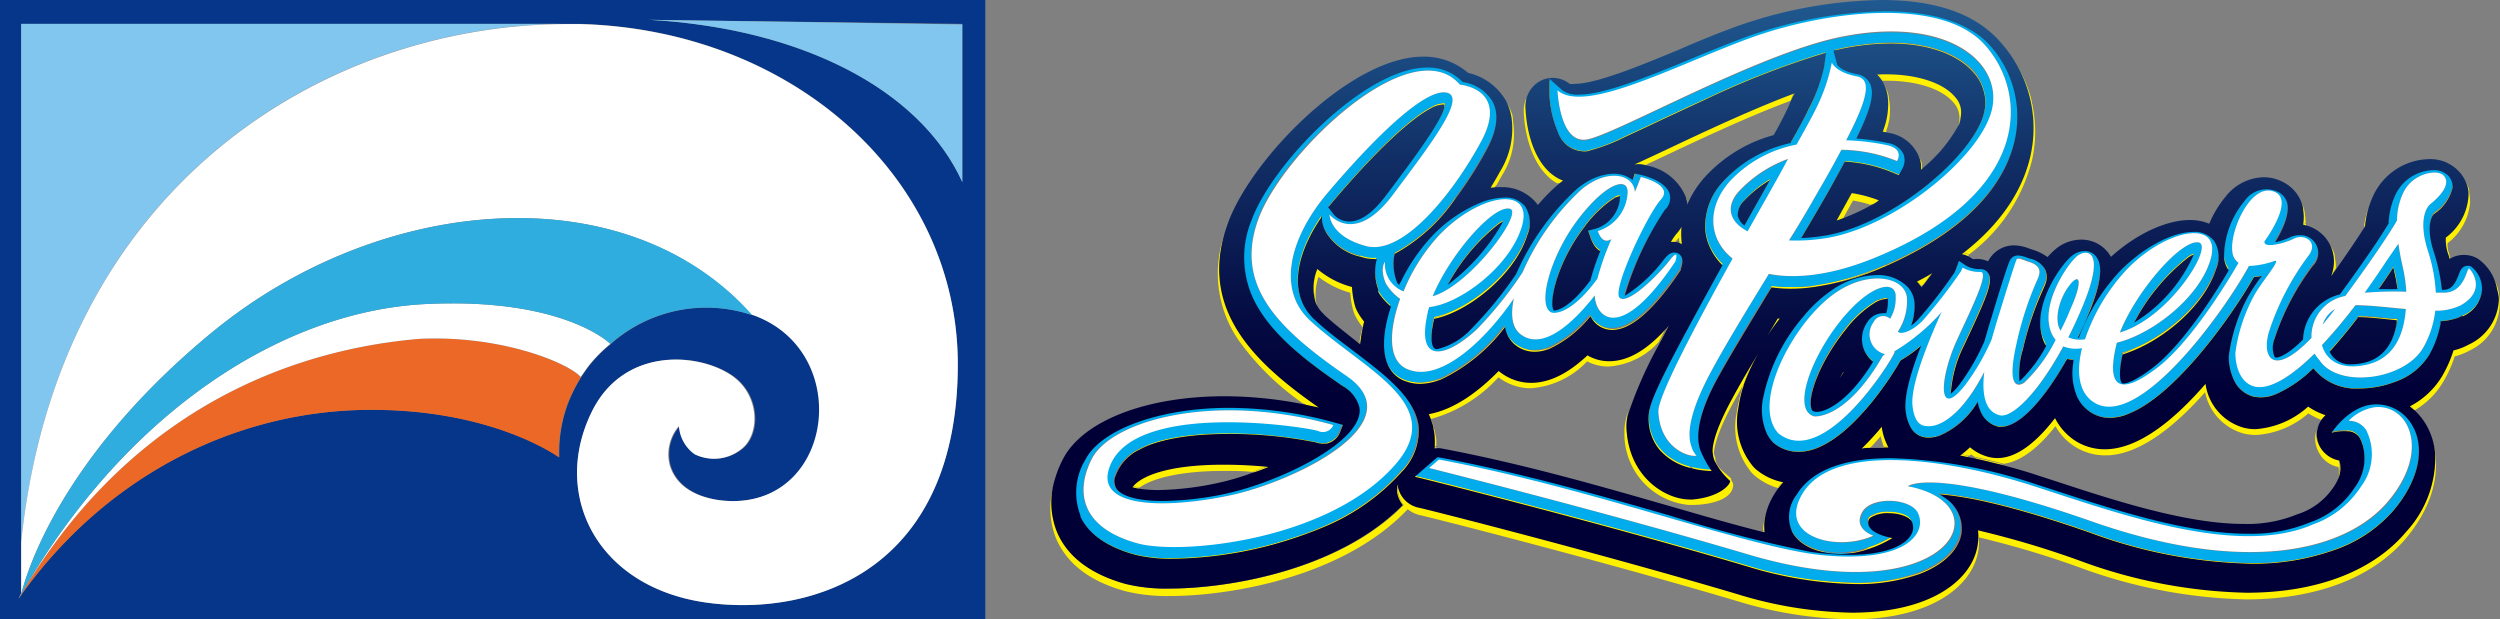 <svg xmlns="http://www.w3.org/2000/svg" xmlns:xlink="http://www.w3.org/1999/xlink" width="222.02" height="55" viewBox="0 0 222.02 55"><rect x="0" y="0" width="222.02" height="55" fill="#808080" stroke="none"/><defs><style>.cls-1{fill:#05368a;}.cls-2{fill:#81c6ee;}.cls-3{fill:#fff;}.cls-4{fill:#eb6827;}.cls-5{fill:#30addf;}.cls-6{fill:none;}.cls-7{fill:#fff000;}.cls-8{fill:#00aceb;}.cls-9{fill:url(#linear-gradient);}.cls-10{fill:url(#linear-gradient-2);}.cls-11{fill:url(#linear-gradient-3);}.cls-12{fill:url(#linear-gradient-4);}.cls-13{fill:url(#linear-gradient-5);}.cls-14{fill:url(#linear-gradient-6);}.cls-15{fill:url(#linear-gradient-7);}.cls-16{fill:url(#linear-gradient-8);}.cls-17{fill:url(#linear-gradient-9);}.cls-18{fill:url(#linear-gradient-10);}</style><linearGradient id="linear-gradient" x1="123.14" y1="55.44" x2="123.14" y2="-26.41" gradientUnits="userSpaceOnUse"><stop offset="0.14" stop-color="#000037"/><stop offset="0.25" stop-color="#000037"/><stop offset="0.34" stop-color="#050d44"/><stop offset="0.51" stop-color="#113067"/><stop offset="0.74" stop-color="#25699f"/><stop offset="1" stop-color="#3fb2e7"/></linearGradient><linearGradient id="linear-gradient-2" x1="131.03" y1="55.44" x2="131.03" y2="-26.41" xlink:href="#linear-gradient"/><linearGradient id="linear-gradient-3" x1="140.83" y1="55.44" x2="140.83" y2="-26.41" xlink:href="#linear-gradient"/><linearGradient id="linear-gradient-4" x1="168.12" y1="55.44" x2="168.12" y2="-26.41" xlink:href="#linear-gradient"/><linearGradient id="linear-gradient-5" x1="155.75" y1="55.44" x2="155.75" y2="-26.41" xlink:href="#linear-gradient"/><linearGradient id="linear-gradient-6" x1="157.62" y1="55.44" x2="157.62" y2="-26.41" xlink:href="#linear-gradient"/><linearGradient id="linear-gradient-7" x1="212.07" y1="55.44" x2="212.07" y2="-26.41" xlink:href="#linear-gradient"/><linearGradient id="linear-gradient-8" x1="192.17" y1="55.44" x2="192.17" y2="-26.41" xlink:href="#linear-gradient"/><linearGradient id="linear-gradient-9" x1="209.89" y1="55.44" x2="209.89" y2="-26.41" xlink:href="#linear-gradient"/><linearGradient id="linear-gradient-10" x1="164.22" y1="55.44" x2="164.22" y2="-26.41" xlink:href="#linear-gradient"/></defs><title>logo1</title><g id="レイヤー_2" data-name="レイヤー 2"><g id="デザイン"><path class="cls-1" d="M1.88,52.77l-.24.4.24-.4Z"/><path class="cls-1" d="M0,0V55H87.5V0ZM63,53.55C53,52.29,48.84,43.87,52.66,36.41,55.51,30.85,62,31.3,65,33.31c2.61,1.75,2.59,5.32.89,6.59a3.89,3.89,0,0,1-4.13.44,3.36,3.36,0,0,1-1.39-2.5,3.83,3.83,0,0,0-.82,3.45c.72,2.5,3.55,3.21,5.61,3.21,9.1,0,10.63-13.5,1.64-16.57l.08.08a12.8,12.8,0,0,0-12.62,2.53h0a12.45,12.45,0,0,0-1.93,1.94c-.22.29-.42.58-.55.77a13.26,13.26,0,0,0-1.32,2.55l-.06.16a12.35,12.35,0,0,0-.72,4.65s-5.8-4.28-16.87-4.22C21,36.45,9.36,42.16,1.64,53.17l.24-.48V2.12H52.36l-.8,0c18.9.54,33.5,13.68,33.5,30.22C85.06,50.57,72.35,54.74,63,53.55ZM85.46,16.17C81.7,7.91,71.15,2.52,57.65,1.76l27.81.36Z"/><path class="cls-2" d="M85.46,16.17v-14L57.65,1.76C71.15,2.52,81.7,7.91,85.46,16.17Z"/><path class="cls-2" d="M52.36,2.12H50.8l.76,0Z"/><path class="cls-2" d="M49.88,2.12h-48v46C5.21,16.32,28.85,2.35,49.88,2.12Z"/><path class="cls-3" d="M50.41,35.8l-.06.16Z"/><path class="cls-3" d="M85.06,32.36c0-16.54-14.6-29.68-33.5-30.22l-.76,0h-.92c-21,.23-44.67,14.2-48,46v4.57l-.24.48.24-.4h0C2,52.41,4.39,41.33,19,29.38c14.84-12.11,36.51-14,47.72-1.45,9,3.07,7.46,16.57-1.64,16.57-2.06,0-4.89-.71-5.61-3.21a3.83,3.83,0,0,1,.82-3.45,3.36,3.36,0,0,0,1.39,2.5,3.89,3.89,0,0,0,4.13-.44c1.7-1.27,1.72-4.84-.89-6.59-3-2-9.44-2.46-12.29,3.1C48.84,43.87,53,52.29,63,53.55,72.35,54.74,85.06,50.57,85.06,32.36Z"/><path class="cls-4" d="M37.26,30.09C26.45,31,12.1,35.9,2.19,52.25l-.31.53h0l-.24.4c7.72-11,19.4-16.72,31.12-16.78,11.07-.06,16.87,4.22,16.87,4.22A12.35,12.35,0,0,1,50.35,36l.06-.16a13.26,13.26,0,0,1,1.32-2.55l-.16.22C50.39,32.18,44.43,29.75,37.26,30.09Z"/><path class="cls-3" d="M37.84,27c-12.76.62-26.48,9.57-35.65,25.25C12.1,35.9,26.45,31,37.26,30.09c7.17-.34,13.13,2.09,14.31,3.38l.16-.22c.13-.19.33-.48.55-.77a12.45,12.45,0,0,1,1.93-1.94S50.08,26.41,37.84,27Z"/><path class="cls-5" d="M19,29.38C4.39,41.33,2,52.41,1.88,52.77h0l.31-.53C11.36,36.57,25.08,27.62,37.84,27c12.24-.59,16.35,3.52,16.37,3.54h0A12.8,12.8,0,0,1,66.83,28l-.08-.08C55.54,15.4,33.87,17.27,19,29.38Z"/><path class="cls-6" d="M175,40.36l-.14.13.46.09Z"/><path class="cls-6" d="M200.32,38.64a5.1,5.1,0,0,1-1-.11,4.79,4.79,0,0,1-3.5-3.69c-2.62,3-5.81,5.61-8.84,5.61a5,5,0,0,1-2.76-.8,5.15,5.15,0,0,1-1.69-1.79c-1.37,1.74-2.94,3.11-4.59,3.34,1,.27,2.08.58,3.14.92l1.66.54c5.13,1.68,11.5,3.76,16.6,3.76a11.6,11.6,0,0,0,4.73-.85,6,6,0,0,0,3.2-2.46,3.94,3.94,0,0,0,.48-1,1.75,1.75,0,0,0,0-.62,2.49,2.49,0,0,1-1.91-3.22,2.2,2.2,0,0,1,.33-1,6.54,6.54,0,0,1-1.12-.57A7.77,7.77,0,0,1,200.32,38.64Z"/><path class="cls-6" d="M170.4,13.81a3.24,3.24,0,0,1,.18.66,3,3,0,0,1,.12.43A13.06,13.06,0,0,0,174,10.84s0,0,0-.06a2,2,0,0,0-.52-1.69c-1.07-1.25-3.41-2-6.24-1.93a2,2,0,0,1,.13.25,3.46,3.46,0,0,1,.29.93,5.19,5.19,0,0,1-.15,3.3l.22,0A3.51,3.51,0,0,1,170.4,13.81Z"/><path class="cls-6" d="M163.82,19.1l-.09.16a19.09,19.09,0,0,0,2.4-1.11,10.87,10.87,0,0,0-1.57-.38Z"/><path class="cls-6" d="M101.21,43.32a10.53,10.53,0,0,0,1.69.12,26.6,26.6,0,0,0,5.42-.66,23.51,23.51,0,0,0,2.9-.85c-.81-.06-1.68-.09-2.56-.09C105.16,41.84,102.45,42.4,101.21,43.32Z"/><path class="cls-6" d="M166.77,39c-.21.24-.41.47-.62.69.37,0,.75,0,1.15,0a5.3,5.3,0,0,1-.28-.93Z"/><path class="cls-6" d="M120.74,30.36c.06-.42.15-.86.26-1.31a6,6,0,0,1-.62-.95,2.18,2.18,0,0,1-.19-.48,7,7,0,0,1-.27-1.61,8.06,8.06,0,0,1-2.82-1.41,4.58,4.58,0,0,0-.22,2.19,2.7,2.7,0,0,0,.71,1C118.54,28.69,119.65,29.54,120.74,30.36Z"/><path class="cls-6" d="M149,21.24l-.11.14.24.06c0-.12,0-.23,0-.35Z"/><path class="cls-6" d="M146.26,14.59c1.2.34,2.92,1.12,3.43,2.82a3.29,3.29,0,0,1,.09.43.3.3,0,0,1,0,.1.74.74,0,0,1,0,.14,8.73,8.73,0,0,1,1.6-2.51,12.81,12.81,0,0,1,6.08-3.69c.44-.81,1-1.81,1.16-2.18s.23-.51.33-.75c-3.64,1.34-7.75,3.28-11,4.81Z"/><path class="cls-6" d="M170.67,25.43a.76.76,0,0,1,.08-.11l-.12.06Z"/><path class="cls-6" d="M155.58,42a6.31,6.31,0,0,1-1.35-5.31,12.58,12.58,0,0,1,.54-2.2c0-.12.07-.24.11-.37-.39.68-.75,1.33-1.08,1.93-1.87,3.5-1.59,4.58-1.59,4.59s0,0,0,.08a5.78,5.78,0,0,0,1.39,1.81.08.08,0,0,1,0,0,.8.8,0,0,1,.29.5c0,1.4-2.21,1.78-3.61,1.81h-.07l-.3,0a6.33,6.33,0,0,1-5.68-6.41,5.05,5.05,0,0,1,.36-2,35.85,35.85,0,0,1,2.72-6.11,6.6,6.6,0,0,1-4.47,2.18,4,4,0,0,1-1.89-.46,7.62,7.62,0,0,1-5,2.39,4.69,4.69,0,0,1-2.81-.93l-.06,0a12.68,12.68,0,0,1-6,3.71c.07.23.13.46.18.7a5.85,5.85,0,0,1,.23,1.12,5.68,5.68,0,0,1,0,.59,2.21,2.21,0,0,1,.37,0c7.27,1.36,14.31,3.4,20.53,5.19,3,.86,5.75,1.66,8.13,2.26a5.62,5.62,0,0,1,.14-1,6,6,0,0,1,.88-2.31c.1-.16.2-.32.31-.47a5.58,5.58,0,0,1-2-1.06A3.84,3.84,0,0,1,155.58,42Z"/><path class="cls-7" d="M108.67,41.17c-4.9,0-7.32,1-8.07,2a4.5,4.5,0,0,0,.61.13c1.24-.92,4-1.48,7.45-1.48.88,0,1.75,0,2.56.09.48-.18,1-.36,1.43-.56C111.48,41.26,110.1,41.17,108.67,41.17Z"/><path class="cls-7" d="M133.24,15c-.17.31-.46.83-.86,1.49a4.78,4.78,0,0,1,.53-.06l.47-.84a6.83,6.83,0,0,0,.88-5.3A7.19,7.19,0,0,1,133.24,15Z"/><path class="cls-7" d="M108.78,20.71A10.46,10.46,0,0,0,110,30.22a23.49,23.49,0,0,0,5.72,5.61l1.44.31C111.83,32.43,106.72,27.85,108.78,20.71Z"/><path class="cls-7" d="M127.3,37.91a5.21,5.21,0,0,1,.09.57,6.2,6.2,0,0,1,0,1.14h.16a5.68,5.68,0,0,0,0-.59A5.85,5.85,0,0,0,127.3,37.91Z"/><path class="cls-7" d="M120.55,27.51a2.53,2.53,0,0,1-.19-.48,6.81,6.81,0,0,1-.26-1.65,7.82,7.82,0,0,1-3.09-1.6,4.38,4.38,0,0,0-.13,3,4.58,4.58,0,0,1,.22-2.19A8.06,8.06,0,0,0,119.92,26a7,7,0,0,0,.27,1.61,2.18,2.18,0,0,0,.19.48,6,6,0,0,0,.62.95c-.11.45-.2.89-.26,1.31l.09.07a11.41,11.41,0,0,1,.35-2A5.61,5.61,0,0,1,120.55,27.51Z"/><path class="cls-7" d="M149.78,17.84c0,.12,0,.23,0,.35,0,0,0-.07,0-.11a.74.74,0,0,0,0-.14A.3.3,0,0,0,149.78,17.84Z"/><path class="cls-7" d="M148.4,21.33h0a2.61,2.61,0,0,1,.48.05l.11-.14.13-.15c0,.12,0,.23,0,.35l.22.08,0-.21a7.5,7.5,0,0,1,0-1.34,3.7,3.7,0,0,1-.47.65A5.15,5.15,0,0,0,148.4,21.33Z"/><path class="cls-7" d="M133.14,33.55a4.69,4.69,0,0,0,2.81.93,7.62,7.62,0,0,0,5-2.39,4,4,0,0,0,1.89.46,6.6,6.6,0,0,0,4.47-2.18c.26-.51.54-1.05.85-1.63-1.88,2.13-3.6,3.15-5.3,3.15a3.82,3.82,0,0,1-1.93-.52c-1.74,1.64-3.39,2.44-5,2.44a4.52,4.52,0,0,1-2.7-.9l-.19-.15c-1.68,1.72-3.86,3.42-6.2,3.83.09.21.17.41.24.62a12.68,12.68,0,0,0,6-3.71Z"/><path class="cls-7" d="M157.91,28.18,157,29.74c.35-.54.72-1.06,1.11-1.55Z"/><path class="cls-7" d="M170.75,25.32c.28-.39.57-.78.84-1.17-.43.26-.89.51-1.36.75a4.63,4.63,0,0,1,.4.48Z"/><path class="cls-7" d="M173.47,9.09a2,2,0,0,1,.52,1.69s0,0,0,.06a2.36,2.36,0,0,0,.19-.63,2,2,0,0,0-.5-1.69c-1.15-1.39-3.78-2.16-6.92-2a3.17,3.17,0,0,1,.49.65C170.06,7.12,172.4,7.84,173.47,9.09Z"/><path class="cls-7" d="M164.47,17.08l-.79,1.43c-.17.31-.36.63-.55,1q.3-.09.6-.21l.09-.16.74-1.33a10.87,10.87,0,0,1,1.57.38l.75-.43A11.77,11.77,0,0,0,164.47,17.08Z"/><path class="cls-7" d="M170.62,15l.08-.06a3,3,0,0,0-.12-.43A4.22,4.22,0,0,1,170.62,15Z"/><path class="cls-7" d="M167.65,8.34a6.23,6.23,0,0,1-.47,3.24l.32.06A5.19,5.19,0,0,0,167.65,8.34Z"/><path class="cls-7" d="M145.87,14.49l.39.1,1.76-.83c3.26-1.53,7.37-3.47,11-4.81.12-.28.22-.55.31-.79-3.74,1.35-8,3.36-11.4,5l-2.83,1.32A2.46,2.46,0,0,1,145.87,14.49Z"/><path class="cls-7" d="M144.26,38.43a6.33,6.33,0,0,0,5.68,6.41l.3,0h.07c1.4,0,3.61-.41,3.61-1.81a.8.8,0,0,0-.29-.5c0,.31-.86,1.42-3.31,1.65h-.07l-.28,0c-2.15,0-5.35-2.05-5.53-6.31a4.16,4.16,0,0,1,.18-1.38A5.05,5.05,0,0,0,144.26,38.43Z"/><path class="cls-7" d="M153.8,36c.33-.6.69-1.25,1.08-1.93a17.78,17.78,0,0,1,1.46-3.31c-1,1.7-1.94,3.28-2.68,4.64-1.89,3.54-1.6,4.6-1.59,4.61a1.78,1.78,0,0,0,.15.66s0-.06,0-.08S151.93,39.51,153.8,36Z"/><path class="cls-7" d="M180.34,13.57c-.54,2.51-2.1,5.76-6.12,8.83a1.8,1.8,0,0,1,.63.21,15,15,0,0,0,5.61-8.38,11.39,11.39,0,0,0-.15-5.63A11.41,11.41,0,0,1,180.34,13.57Z"/><path class="cls-7" d="M138.84,15.86c-2.3-.87-3.24-3.89-3.34-6.54a2.88,2.88,0,0,1,.05-.59,2.67,2.67,0,0,0-.23,1.16c.09,2.49,1,5.31,3,6.41l.36-.31Z"/><path class="cls-7" d="M163.42,33.47c.12-.14.23-.3.35-.47l0-.07Z"/><path class="cls-7" d="M209.92,30.81l-.11.14.18-.14Z"/><path class="cls-7" d="M200.33,38a4,4,0,0,1-1-.11A4.7,4.7,0,0,1,195.89,34C193.25,37,190,39.78,187,39.78a4.71,4.71,0,0,1-2.64-.77,5,5,0,0,1-1.78-2c-1.47,1.91-3.26,3.55-5.1,3.55a3.16,3.16,0,0,1-.76-.09,4.09,4.09,0,0,1-1.68-.87,7.66,7.66,0,0,1-.87.73l.73.15.14-.13.32.22c.85.18,1.71.39,2.59.62,1.65-.23,3.22-1.6,4.59-3.34a5.15,5.15,0,0,0,1.69,1.79,5,5,0,0,0,2.76.8c3,0,6.22-2.64,8.84-5.61a4.79,4.79,0,0,0,3.5,3.69,5.1,5.1,0,0,0,1,.11A7.77,7.77,0,0,0,205,36.71a6.54,6.54,0,0,0,1.12.57,2.18,2.18,0,0,1,.26-.36s.09-.1.17-.17A5.82,5.82,0,0,1,205,36,7.76,7.76,0,0,1,200.33,38Z"/><path class="cls-7" d="M155.74,41.34a6.17,6.17,0,0,1-1.33-5.21,10.53,10.53,0,0,1,.36-1.68,12.58,12.58,0,0,0-.54,2.2A6.31,6.31,0,0,0,155.58,42a3.84,3.84,0,0,0,.29.27,5.58,5.58,0,0,0,2,1.06c.15-.2.31-.39.47-.57A5.28,5.28,0,0,1,156,41.6,1.66,1.66,0,0,1,155.74,41.34Z"/><path class="cls-7" d="M166.65,38.41c-.44.49-.87.94-1.29,1.36.26,0,.52-.05.79-.06.21-.22.41-.45.62-.69l.25-.28a5.3,5.3,0,0,0,.28.93h.43a5.85,5.85,0,0,1-.6-1.84Z"/><path class="cls-7" d="M204.57,19.82l.18.05a3.94,3.94,0,0,0-.09-1c0-.14-.07-.27-.11-.4A4.49,4.49,0,0,1,204.57,19.82Z"/><path class="cls-7" d="M207.06,24.38l.38-.54a3.39,3.39,0,0,0-.19-1.3A3.53,3.53,0,0,1,207.06,24.38Z"/><path class="cls-7" d="M217.21,21a4.19,4.19,0,0,0,.23,1.5,3.06,3.06,0,0,1-.08-.9,5.1,5.1,0,0,0,2-3.56,3.22,3.22,0,0,0-.19-1.24,2.89,2.89,0,0,1,0,.66A5,5,0,0,1,217.21,21Z"/><path class="cls-7" d="M210.32,18.52a8.93,8.93,0,0,0-.39,1.66l.13-.21A9.32,9.32,0,0,1,210.32,18.52Z"/><path class="cls-7" d="M221.8,25.62a4.25,4.25,0,0,1,.07.8,4.58,4.58,0,0,1-2.68,4.08,5.41,5.41,0,0,1-1.35.51,10.56,10.56,0,0,1-1,2.27A7.26,7.26,0,0,1,214,36a6.12,6.12,0,0,1,.48.41A7.05,7.05,0,0,0,217,33.87a11,11,0,0,0,1-2.22,5.59,5.59,0,0,0,1.3-.51A4.65,4.65,0,0,0,222,27,4.43,4.43,0,0,0,221.8,25.62Z"/><path class="cls-7" d="M93.92,47.23c.94,2.19,3,3.74,6.11,4.59a15,15,0,0,0,3.85.4c5.14,0,15-1.59,20.73-7.42a2.37,2.37,0,0,1-.47-1,1.41,1.41,0,0,1,.06-.84c0-.67.51-1.09,1.1-1.6l.56-1.18a2.42,2.42,0,0,1,1.54-.59,6.2,6.2,0,0,0,0-1.14,5.21,5.21,0,0,0-.09-.57c-.07-.23-.16-.46-.25-.68l.07,0c-.07-.21-.15-.41-.24-.62a5.64,5.64,0,0,1-1.08.1h-.11A4.65,4.65,0,0,1,126,37.8a5.26,5.26,0,0,1-1.5,4,19,19,0,0,1-6.91,4.91c-6.3,3-14.13,3.48-16.92,2.71S96.41,47.3,96,45.77l0-.11a5.64,5.64,0,0,1,.42-4.93c1.4-2.72,6.66-4.62,12.8-4.62a35.45,35.45,0,0,1,9.39,1.32l.69.19-.26.67a1.64,1.64,0,0,1-1.21,1,1,1,0,0,1-1.11.17c-.79-.27-10.29-1.8-15.46.38a4.15,4.15,0,0,0-2.12,2.27,1.32,1.32,0,0,0,.08,1.23c.49.68,2,1.08,4.11,1.08a28,28,0,0,0,5.78-.7c4.39-1,11.1-4.14,11.66-7a1.83,1.83,0,0,0,0-.66,4.58,4.58,0,0,0-1.5-1.53c-4-2.73-7-5.31-8.06-8.41a8.62,8.62,0,0,1,0-6.67c1.9-5.09,10.18-13.55,15.65-13.55a4.19,4.19,0,0,1,3.14,1.29,3.72,3.72,0,0,1,2.65,1.68c.6,1.1.42,2.55-.53,4.3a33.35,33.35,0,0,1-2.79,4.36,9.69,9.69,0,0,1,3.13-1.09c.4-.66.69-1.18.86-1.49a7.19,7.19,0,0,0,1-4.71,5.29,5.29,0,0,0-.36-.85,5.4,5.4,0,0,0-3.41-2.53,6.16,6.16,0,0,0-4.09-1.45c-6.48,0-15.34,9.1-17.46,14.81-.06.16-.11.31-.16.46-2.06,7.14,3,11.72,8.37,15.43l-1.44-.31c.3.23.6.45.91.66a36.59,36.59,0,0,0-7.85-.87c-7,0-12.75,2.23-14.52,5.67a11.37,11.37,0,0,0-.54,1.26A7,7,0,0,0,93.92,47.23ZM112.24,42a23.91,23.91,0,0,1-4,1.26,26.17,26.17,0,0,1-5.37.65,8.81,8.81,0,0,1-2.1-.2,3.22,3.22,0,0,1,.42-.39,4.5,4.5,0,0,1-.61-.13c.75-1,3.17-2,8.07-2,1.43,0,2.81.09,4,.2-.47.2-1,.38-1.43.56Z"/><path class="cls-7" d="M119.88,19.57c1,0,2.1-.81,3.25-2.34l.4-.54c1.8-2.4,4.43-5.91,4.76-7.21a1.12,1.12,0,0,0-.24-.08,2.05,2.05,0,0,0-1,.14c-1.64.89-4.5,3.38-8.68,8.32l-.35.42.54.68A1.82,1.82,0,0,0,119.88,19.57Z"/><path class="cls-7" d="M120.69,30.76c-1-.79-2.08-1.6-3-2.43a2.63,2.63,0,0,1-.82-1.54,4.38,4.38,0,0,1,.13-3,7.82,7.82,0,0,0,3.09,1.6,4.74,4.74,0,0,1,.24-1.83,2.55,2.55,0,0,1,.31-.59c-2.34-.71-2.84-2-3-2.5a2.58,2.58,0,0,1-.32-1.1v-.24c-2.08,3-3.25,6.78-.61,9.2,1.07,1,2.29,1.9,3.47,2.8l.55.41a8.39,8.39,0,0,1,0-1.1l-.09-.07C120.72,30.49,120.71,30.62,120.69,30.76Z"/><path class="cls-7" d="M116.8,39.19a39.8,39.8,0,0,0-7.77-.74c-2.67,0-5.78.29-7.84,1.38,5.17-2.18,14.67-.65,15.46-.38a1,1,0,0,0,1.11-.17,1.39,1.39,0,0,1-.3,0A2,2,0,0,1,116.8,39.19Z"/><path class="cls-7" d="M119.2,34.22c-3.42-2.33-6.7-4.86-8.06-8.07,1,3.1,4.08,5.68,8.06,8.41a4.58,4.58,0,0,1,1.5,1.53A3.16,3.16,0,0,0,119.2,34.22Z"/><path class="cls-7" d="M128.05,9.4a1.12,1.12,0,0,1,.24.08.9.9,0,0,0,0-.31h-.14a2.7,2.7,0,0,0-1.15.39A2.05,2.05,0,0,1,128.05,9.4Z"/><path class="cls-7" d="M104.24,49.51a13.37,13.37,0,0,1-3.4-.35c-2.48-.68-4.11-1.82-4.86-3.39.43,1.53,1.84,2.87,4.67,3.64s10.62.28,16.92-2.71a35.73,35.73,0,0,1-13.33,2.81Z"/><path class="cls-7" d="M120.65,23a2.43,2.43,0,0,1,.2-.25,4.89,4.89,0,0,1-3.15-2.25C117.81,21,118.31,22.25,120.65,23Z"/><path class="cls-7" d="M131.52,17.82a5.88,5.88,0,0,1,2.09-.45,2.19,2.19,0,0,1,1.88.81,2.79,2.79,0,0,1,.18,2.51c-.93,3-4.1,5.85-6.86,7a8.68,8.68,0,0,1-1.48.58c-.4,1.81-.12,2.35,0,2.47a.34.34,0,0,0,.31.12A6,6,0,0,0,130.69,29a34.54,34.54,0,0,0,3.93-4.83,22.42,22.42,0,0,1,5.47-7.62,7.55,7.55,0,0,1,.77-.53h0a4,4,0,0,1-.59,0,3.86,3.86,0,0,1-1.39-.24l-.19.13-.36.31.3.15-.08.06a14.46,14.46,0,0,0-1.91,1.87,4.12,4.12,0,0,0-3.36-1.51c-.21,0-.41,0-.63,0,.11-.17.21-.34.3-.5a4.78,4.78,0,0,0-.53.06C132.13,16.87,131.84,17.33,131.52,17.82Z"/><path class="cls-7" d="M133.08,32.76l.19.15a4.52,4.52,0,0,0,2.7.9c1.6,0,3.25-.8,5-2.44a3.82,3.82,0,0,0,1.93.52c1.7,0,3.42-1,5.3-3.15.64-1.22,1.39-2.62,2.27-4.22a6.62,6.62,0,0,1-1.1-3l-.22-.08a3.54,3.54,0,0,0,0,.46v0a2.55,2.55,0,0,0-.55-.11c.11-.17.2-.31.29-.43a2.61,2.61,0,0,0-.48-.05h0a5.15,5.15,0,0,1,.49-.71,3.7,3.7,0,0,0,.47-.65,7.53,7.53,0,0,1,.46-1.78c0-.12,0-.23,0-.35-.64-1.85-2.69-2.59-3.88-2.87a1.86,1.86,0,0,0-.34-.06l.7-.32-.39-.1a2.46,2.46,0,0,0-.76-.05c-.75.34-1.39.63-2,.86h.16a2.66,2.66,0,0,1,1.74.58l0,0,.19-.54.56.13c.51.12,2.18.59,2.51,1.66a1.41,1.41,0,0,1-.39,1.42,27.07,27.07,0,0,0-3.59,7.66,12.87,12.87,0,0,0,3.36-3.08c.39-.5.67-.77,1.06-.77a.67.67,0,0,1,.56.29c.13.17.25.47,0,1.16l0,.09-.05.07q-2.89,4.31-5.12,5.09c-1.69.95-2.61,0-2.86-1.05l0,0a10.17,10.17,0,0,1-3.72,2.93,2.55,2.55,0,0,1-2.88,0,1.9,1.9,0,0,1-.71-1.15,2.83,2.83,0,0,1-.29-.85,15.41,15.41,0,0,1-5.64,4.69,4.5,4.5,0,0,1-2.82.57,9.22,9.22,0,0,1,1.65,2.44C129.22,36.18,131.4,34.48,133.08,32.76Z"/><path class="cls-7" d="M123.47,27.33a4.15,4.15,0,0,1-.78-1c0-.13-.06-.24-.08-.36a1.42,1.42,0,0,1-.13-.22l0-.06,0-.06,0-.1a5.12,5.12,0,0,1-.78.06,5.39,5.39,0,0,1-1.33-.17l-.19-.06a6.81,6.81,0,0,0,.26,1.65,2.53,2.53,0,0,0,.19.48,5.61,5.61,0,0,0,.63.95,11.41,11.41,0,0,0-.35,2l.1.07c.83.63,1.65,1.25,2.41,1.89C122.77,31.22,122.8,29.47,123.47,27.33Z"/><path class="cls-7" d="M124.29,25.23l.15-.33-.31.15A1.37,1.37,0,0,0,124.29,25.23Z"/><path class="cls-7" d="M133.16,19.75a17.2,17.2,0,0,0-4.55,5.43,17.59,17.59,0,0,0,4.83-5.48A1.66,1.66,0,0,0,133.16,19.75Z"/><path class="cls-7" d="M138,27.47c.25,0,1.39-.2,3.24-2.68a20.52,20.52,0,0,1,.77-2.33,1.4,1.4,0,0,1-.49-.76l.06,0a2.54,2.54,0,0,1-.31-.64l-.24-.67.69-.17a3.1,3.1,0,0,0,2.13-2.62.86.86,0,0,0-.6,0,10.18,10.18,0,0,0-2.56,2.53c-2.14,2.78-3.07,6.12-2.76,7.2A.47.47,0,0,0,138,27.47Z"/><path class="cls-7" d="M123.88,22.45a4.38,4.38,0,0,0,.25,2.6l.31-.15a16.4,16.4,0,0,1,2.74-4.06,12.44,12.44,0,0,1,4.34-3c.32-.49.61-.95.86-1.35a9.69,9.69,0,0,0-3.13,1.09A15.45,15.45,0,0,1,123.88,22.45Z"/><path class="cls-7" d="M120.91,23l-.26-.07a2.55,2.55,0,0,0-.31.59,4.74,4.74,0,0,0-.24,1.83l.19.06a5.39,5.39,0,0,0,1.33.17,5.12,5.12,0,0,0,.78-.06,4.72,4.72,0,0,1-.19-2.48A3,3,0,0,1,120.91,23Z"/><path class="cls-7" d="M124.56,34a2.16,2.16,0,0,1-1.2-1.52l0,0c-.76-.64-1.58-1.26-2.41-1.89l-.1-.07a8.39,8.39,0,0,0,0,1.1c2.18,1.66,4.16,3.27,4.9,5.16h.11a5.64,5.64,0,0,0,1.08-.1,9.22,9.22,0,0,0-1.65-2.44A3.22,3.22,0,0,1,124.56,34Z"/><path class="cls-7" d="M120.91,23a3,3,0,0,0,1.3,0l.06-.19-.29,0a3.22,3.22,0,0,1-.88-.12l-.25-.07a2.43,2.43,0,0,0-.2.25Z"/><path class="cls-7" d="M142,22.46l.1-.27a1.57,1.57,0,0,1-.53-.51l-.06,0A1.4,1.4,0,0,0,142,22.46Z"/><path class="cls-7" d="M133.51,19.56l-.35.19a1.66,1.66,0,0,1,.28-.05C133.47,19.65,133.49,19.6,133.51,19.56Z"/><path class="cls-7" d="M143.83,17.58a.5.5,0,0,0,0-.12,1,1,0,0,0,0-.16,2,2,0,0,0-.63.27A.86.86,0,0,1,143.83,17.58Z"/><path class="cls-7" d="M141.31,28c.25,1.07,1.17,2,2.86,1.05a2.86,2.86,0,0,1-.93.17A2.14,2.14,0,0,1,141.31,28Z"/><path class="cls-7" d="M124.82,33.73l.41.42a4.5,4.5,0,0,0,2.82-.57,5.22,5.22,0,0,1-1.89.4A3.75,3.75,0,0,1,124.82,33.73Z"/><path class="cls-7" d="M123.47,27.33l.08-.26a5.18,5.18,0,0,1-.94-1.08c0,.12,0,.23.08.36A4.15,4.15,0,0,0,123.47,27.33Z"/><path class="cls-7" d="M134.66,30.54a2.39,2.39,0,0,1-.68-.8,1.9,1.9,0,0,0,.71,1.15,2.55,2.55,0,0,0,2.88,0,3.54,3.54,0,0,1-1.24.24A2.74,2.74,0,0,1,134.66,30.54Z"/><path class="cls-7" d="M127.34,28.24v0a8.68,8.68,0,0,0,1.48-.58,7.49,7.49,0,0,1-1.45.45S127.35,28.21,127.34,28.24Z"/><path class="cls-7" d="M124.66,33.67a2.7,2.7,0,0,1-1.3-1.24,2.16,2.16,0,0,0,1.2,1.52,3.22,3.22,0,0,0,.67.2l-.41-.42Z"/><path class="cls-7" d="M168.66,15.44l-.5-.2a1.19,1.19,0,0,1-.11.28,13.72,13.72,0,0,0-4.33-1c-.34.64-.74,1.35-1.22,2.21C161.8,18,161,19.35,160,21.05a16.94,16.94,0,0,0,2.2-.23c6.1-1,13.5-7.45,14.11-11.17a3.84,3.84,0,0,0-.1-1.69C174.79,5,170.11,3,162.94,4.51h0l.32,1.14c.05.09.43.59,1.73.83a1.53,1.53,0,0,1,1.16.84c.43.88.11,2.24-1.2,4.88a20.19,20.19,0,0,1,2.79.41,1.78,1.78,0,0,1,1.4,1A1.6,1.6,0,0,1,169,15Zm-2,2.87a18.49,18.49,0,0,1-3.22,1.53l.33-.58q-.3.12-.6.21c.19-.33.38-.65.55-1l.79-1.43a11.77,11.77,0,0,1,2.41.64l-.75.43Zm1.14-6.14-.41-.09.15-.44-.32-.06a6.23,6.23,0,0,0,.47-3.24,2.47,2.47,0,0,0-.17-.42,3,3,0,0,0-.5-.75h.25a3.17,3.17,0,0,0-.49-.65c3.14-.15,5.77.62,6.92,2a2,2,0,0,1,.5,1.69,2.36,2.36,0,0,1-.19.63c-.21,1.12-1.45,2.77-3.22,4.4,0-.11,0-.23-.05-.34l-.08.06a4.22,4.22,0,0,0,0-.49c0-.05,0-.09-.05-.13A3.67,3.67,0,0,0,167.76,12.17Z"/><path class="cls-7" d="M138.84,15.86A6.83,6.83,0,0,1,143,14.32a4.89,4.89,0,0,1,1.55.25,2.38,2.38,0,0,1,.6-.13l2.83-1.32c3.38-1.6,7.66-3.61,11.4-5-.09.24-.19.51-.31.79l.06,0c-.15.39-.34.83-.56,1.33-.16.35-.7,1.33-1.14,2.13a12.92,12.92,0,0,0-6.08,3.71,8.78,8.78,0,0,0-1.42,2.09l0-.11s0,.07,0,.11a3.25,3.25,0,0,1-.46,1.78,7.5,7.5,0,0,0,0,1.34l0,.21a2.51,2.51,0,0,1,1.07.87,3,3,0,0,1,.26,2.82,2.29,2.29,0,0,1-.3.63,28.69,28.69,0,0,1-2.2,2.9c-.31.58-.59,1.12-.85,1.63.07-.07.15-.14.22-.22a51,51,0,0,0-2.94,6.33,4.16,4.16,0,0,0-.18,1.38c.18,4.26,3.38,6.27,5.53,6.31l.28,0h.07c2.45-.23,3.35-1.34,3.31-1.65-.48-.49-1.43-1-1.41-1.86a1.78,1.78,0,0,1-.15-.66s-.3-1.07,1.59-4.61c.74-1.36,1.66-2.94,2.68-4.64.2-.35.41-.69.62-1l.95-1.56h.16a16.27,16.27,0,0,1,2.56-2.61,13.22,13.22,0,0,1-3.43,0c-1.82,3-3.52,5.76-4.73,8-1.95,3.63-1.73,5.42-1.44,6.23a9.68,9.68,0,0,0,1,1.83,8.06,8.06,0,0,1-2-.3,1.37,1.37,0,0,0,.22.3c.35,0,.25.23,0,0l-.2,0a3.36,3.36,0,0,1-2.67-1.89,4.25,4.25,0,0,1-.95-2.84c0-1.28.84-3.16,6.45-13.32a4.39,4.39,0,0,1-1-1.72,4.76,4.76,0,0,1-.44-1.62A5.81,5.81,0,0,1,153.12,16a11.34,11.34,0,0,1,5.94-3.36c.65-1.17,1.38-2.49,1.61-3A15.62,15.62,0,0,0,162,5.82l.15-1.12a65.91,65.91,0,0,0-10.38,3.92c-1.47.67-2.89,1.34-4.19,1.94s-2.36,1.11-3.27,1.53a20.49,20.49,0,0,1-3.81,1.5c-1.14.17-1.77-.82-2.13-1.9a9.74,9.74,0,0,1-.71-3.31l0-1.14a2.51,2.51,0,0,0-.8.22,2.66,2.66,0,0,0-1.25,1.27,2.88,2.88,0,0,0-.05.59C135.6,12,136.54,15,138.84,15.86Z"/><path class="cls-7" d="M167.07.37a40.5,40.5,0,0,0-13.21,2.46c-1.62.6-3.3,1.29-4.92,2-3.39,1.4-7.23,3-9.13,3a1.76,1.76,0,0,1-.31,0A2.52,2.52,0,0,0,138,7.22l.74.65a2.21,2.21,0,0,0,1.47.41h0c2.29,0,6.14-1.6,9.87-3.14,1.61-.66,3.27-1.35,4.86-1.94A38.57,38.57,0,0,1,167.44.86c4.29,0,7.49,1,9.27,3A9.48,9.48,0,0,1,179,12.37c-.69,3.06-3.18,7.41-11.09,11l-.44.2a5.06,5.06,0,0,1,2.81,1.38c.47-.24.93-.49,1.36-.75l.06-.08h0a2.4,2.4,0,0,1,1.53-1.6,2.33,2.33,0,0,1,1-.07c4-3.07,5.58-6.32,6.12-8.83a11.41,11.41,0,0,0,0-5,11.78,11.78,0,0,0-2.52-4.55C175.59,1.61,172,.37,167.07.37Z"/><path class="cls-7" d="M154.36,19.06a1.48,1.48,0,0,0,.58.86l2.17-3.85.11-.19a10,10,0,0,0-2.29,1.82A1.75,1.75,0,0,0,154.36,19.06Z"/><path class="cls-7" d="M145.11,14.44a2.38,2.38,0,0,0-.6.13,4.89,4.89,0,0,0-1.55-.25,6.83,6.83,0,0,0-4.12,1.54,3.86,3.86,0,0,0,1.39.24,4,4,0,0,0,.59,0h0a5,5,0,0,1,2.3-.75C143.72,15.07,144.36,14.78,145.11,14.44Z"/><path class="cls-7" d="M148.19,28.74a28.69,28.69,0,0,0,2.2-2.9,2.29,2.29,0,0,0,.3-.63,3,3,0,0,0-.26-2.82,2.51,2.51,0,0,0-1.07-.87,6.62,6.62,0,0,0,1.1,3C149.58,26.12,148.83,27.52,148.19,28.74Z"/><path class="cls-7" d="M149.82,18.19a7.53,7.53,0,0,0-.46,1.78A3.25,3.25,0,0,0,149.82,18.19Z"/><path class="cls-7" d="M167.42,23.52l.44-.2-.46.2Z"/><path class="cls-7" d="M151.75,8.62A65.91,65.91,0,0,1,162.13,4.7V4.58A74,74,0,0,0,151.75,8.62Z"/><path class="cls-7" d="M176.18,8a4.27,4.27,0,0,0-.86-1.57c-1.41-1.66-4.12-2.62-7.41-2.62a22,22,0,0,0-4.48.5l-.56.13,0,.12h0C170.11,3,174.79,5,176.18,8Z"/><path class="cls-7" d="M168.16,15.24h0a13,13,0,0,0-4.31-1l-.13.24a13.72,13.72,0,0,1,4.33,1A1.19,1.19,0,0,0,168.16,15.24Z"/><path class="cls-7" d="M159.08,25.49a12,12,0,0,1-1.73-.12l-.15.25a13.22,13.22,0,0,0,3.43,0l.27-.2A16.43,16.43,0,0,1,159.08,25.49Z"/><path class="cls-7" d="M140.59,13.39a2.52,2.52,0,0,1-2.24-1.7c.36,1.08,1,2.07,2.13,1.9a20.49,20.49,0,0,0,3.81-1.5,16,16,0,0,1-3.36,1.27Z"/><path class="cls-7" d="M151.9,21.91a4.39,4.39,0,0,0,1,1.72l.11-.2A5.14,5.14,0,0,1,151.9,21.91Z"/><path class="cls-7" d="M147.38,39.79a3.36,3.36,0,0,0,2.67,1.89l.2,0a1.37,1.37,0,0,1-.22-.3A5.21,5.21,0,0,1,147.38,39.79Z"/><path class="cls-7" d="M150.25,41.7c.25.23.35,0,0,0Z"/><path class="cls-7" d="M171.59,24.15c-.27.39-.56.78-.84,1.17l.38-.21c-.16.22-.32.45-.49.67l-.24-.28.23-.12a4.63,4.63,0,0,0-.4-.48c-.29.16-.59.31-.9.46a2.18,2.18,0,0,1,.65,1.36,5.1,5.1,0,0,1-.29,2.13,4.36,4.36,0,0,0,.56-.47,40.37,40.37,0,0,0,3.31-4.26c0-.11.08-.19.11-.26l.28-.76.68.45a2.39,2.39,0,0,0,1.22.28h0a.83.83,0,0,1,.71.38c.43.68-.1,2-1.73,5.49l-.47,1a10.82,10.82,0,0,0-1.13,4.2,5.29,5.29,0,0,0,.78-.84,18.84,18.84,0,0,0,2.2-3.84c.37-1.28.7-2.32.7-2.33,1.39-4.61,1.55-4.85,1.63-4.94a.78.78,0,0,1,.66-.33,2.41,2.41,0,0,1,.78.19l.27.09a2,2,0,0,1,1.34.95,1.71,1.71,0,0,1,0,1.37l-.2.45a28.18,28.18,0,0,0-1.71,5.18,7.06,7.06,0,0,0-.31,2.87h0a12.77,12.77,0,0,0,2.36-3.12,2.25,2.25,0,0,1-.08-.24v0a3.4,3.4,0,0,1-.27-.7c-.8-2.92,1.8-6.47,2.7-7.14a1.87,1.87,0,0,1,1.1-.39,1.24,1.24,0,0,1,1.08.58c.59.89.31,2.59-.88,5.36-.25.6-.52,1.19-.8,1.77h.07a18,18,0,0,1,3.72-6c2-2,4.56-3.41,6.43-3.41a2.19,2.19,0,0,1,1.89.81,2.68,2.68,0,0,1,.17,2.47c-1,3.13-4.32,6-7.33,7.24q-.54.26-1,.45c-.4,1.87-.12,2.35-.06,2.43s0,.06.19.06,1-.15,2.74-1.53c2.66-2.14,5.42-6.56,6.55-8.48a1.55,1.55,0,0,1,0-.21,2.12,2.12,0,0,1-.3-.89,7.72,7.72,0,0,1,1.79-5.08,2.38,2.38,0,0,1,3-.82,1.53,1.53,0,0,1,.8,1.05c.25,1.08-.51,2.56-1.09,3.47a6.39,6.39,0,0,0,1.3-.43,2,2,0,0,1,.86-.2,1.67,1.67,0,0,1,1.53.88,1.65,1.65,0,0,1-.32,1.82A22.51,22.51,0,0,0,202,30a2.23,2.23,0,0,0,0,1.62.16.16,0,0,0,.16.07c.19,0,.9-.12,2.37-1.61a4.27,4.27,0,0,1,3.27-4c1.57-2.13,3.46-4.82,4.34-6.32a6.58,6.58,0,0,1,.62-2.59A3.84,3.84,0,0,1,216.11,15a1.83,1.83,0,0,1,1.24.4,1.48,1.48,0,0,1,.49,1.14,3.9,3.9,0,0,1-1.66,2.39c-.23.19-.74,1.21,0,3.43a15.7,15.7,0,0,1,.7,3.31H217c.79,0,1.09-.66,1.36-1.36.13-.33.3-.77.8-.77h.16l.17.08a2.48,2.48,0,0,1,.93,2A2.78,2.78,0,0,1,218.72,28a4.41,4.41,0,0,1-.54.24l-.13.07a3.59,3.59,0,0,1-1.33.38,9,9,0,0,1-1,2.78,5.84,5.84,0,0,1-3,2.4c-2.44,1.23-5.93,1.14-7.14-.7-.1-.14-.17-.28-.25-.41A11,11,0,0,1,202.11,35a3.24,3.24,0,0,1-2.24.47,2.2,2.2,0,0,1-1.54-1.73,4.73,4.73,0,0,1-.45-2.11,15.07,15.07,0,0,1,1.69-5.25,14.13,14.13,0,0,1,1.12-1.71c-.22.05-.45.1-.69.13-1.89,3.3-6.79,10.22-10.94,11.93a3.38,3.38,0,0,1-3.46.22,2.76,2.76,0,0,1-1.17-1.66,5.41,5.41,0,0,1-.35-3.11,3.07,3.07,0,0,1-.68,0c-1.79,3.15-3.65,5.23-5.07,5.67a1.56,1.56,0,0,1-1.09.3,1.83,1.83,0,0,1-1.31-1.45,3.81,3.81,0,0,1-.32-1,7.26,7.26,0,0,1-3.38,3A2.53,2.53,0,0,1,171,39c-.46,0-1.1,0-1.39-1.21a3.74,3.74,0,0,1-.39-1.36c-.18-1.43.59-3.83,1.37-5.8A11.46,11.46,0,0,1,168.75,32c-.52,1-3.88,6.4-7.44,7.79a3.24,3.24,0,0,1-3.79-.12,2.85,2.85,0,0,1-.63-1.19,5.11,5.11,0,0,1-.36-3,15.83,15.83,0,0,1,3.55-7.32,17,17,0,0,1-2,0c-.39.49-.76,1-1.11,1.55l-.62,1a17.78,17.78,0,0,0-1.46,3.31l0-.07c0,.14-.11.29-.15.44a10.53,10.53,0,0,0-.36,1.68,6.17,6.17,0,0,0,1.33,5.21,1.66,1.66,0,0,0,.27.26,5.28,5.28,0,0,0,2.38,1.12c1.5-1.66,3.84-2.65,7-2.95.42-.42.85-.87,1.29-1.36l.48-.58a5.85,5.85,0,0,0,.6,1.84,37.26,37.26,0,0,1,6.39.67,7.66,7.66,0,0,0,.87-.73,4.09,4.09,0,0,0,1.68.87,3.16,3.16,0,0,0,.76.09c1.84,0,3.63-1.64,5.1-3.55a5,5,0,0,0,1.78,2,4.71,4.71,0,0,0,2.64.77c3.07,0,6.3-2.76,8.94-5.81a4.7,4.7,0,0,0,3.46,3.89,4,4,0,0,0,1,.11A7.76,7.76,0,0,0,205,36a5.82,5.82,0,0,0,1.54.76,6.45,6.45,0,0,1,3.65-1.8c.21,0,.42,0,.62,0A5.32,5.32,0,0,1,214,36a7.26,7.26,0,0,0,2.88-2.7,10.56,10.56,0,0,0,1-2.27,5.41,5.41,0,0,0,1.35-.51,4.58,4.58,0,0,0,2.68-4.08,4.25,4.25,0,0,0-.07-.8,4.12,4.12,0,0,0-1.71-2.29,2.74,2.74,0,0,0-1.28-.33,2.58,2.58,0,0,0-1.16.26l0-.07a5.83,5.83,0,0,1-.19-.7,4.19,4.19,0,0,1-.23-1.5,5,5,0,0,0,2-3.54,2.89,2.89,0,0,0,0-.66,3.39,3.39,0,0,0-.92-1.4,3.71,3.71,0,0,0-2.55-.92,5.78,5.78,0,0,0-5.08,3.23,8.33,8.33,0,0,0-.34.82,9.32,9.32,0,0,0-.26,1.45l-.13.21c0,.12,0,.23,0,.35-.6,1-1.53,2.33-2.48,3.67,0-.12,0-.24,0-.36l-.38.54a3.53,3.53,0,0,0,.19-1.84,3.65,3.65,0,0,0-.14-.35,3.53,3.53,0,0,0-2.39-1.86,3.67,3.67,0,0,0,0-.46l-.18-.05a4.49,4.49,0,0,0,0-1.32,3.48,3.48,0,0,0-1.68-1.94,4,4,0,0,0-1.87-.47,4.53,4.53,0,0,0-3.46,1.72,9.1,9.1,0,0,0-1.47,2.35,4.72,4.72,0,0,0-1.63-.27c-2.11,0-4.74,1.21-6.94,3.16a3.19,3.19,0,0,0-2.69-1.43,3.82,3.82,0,0,0-2.26.78,5.79,5.79,0,0,0-.75.71,4.65,4.65,0,0,0-1.35-.61l-.15-.06a4.13,4.13,0,0,0-1.44-.3,2.73,2.73,0,0,0-2.24,1.12l-.16.24a2.75,2.75,0,0,0-1-.17h-.13l-.17,0a2.52,2.52,0,0,0-.84-.32c.17-.12.33-.25.48-.38a1.8,1.8,0,0,0-.63-.21A26.09,26.09,0,0,1,171.59,24.15Z"/><path class="cls-7" d="M208.9,32.24a4.41,4.41,0,0,0,.86-.09c1.71-.32,2.75-1.52,3.11-3.56-1.25-.13-2.51-.28-3.59-.31-.82,1.07-1.61,2-2.37,2.85A2,2,0,0,0,208.9,32.24Zm1-1.43H210l-.18.14Z"/><path class="cls-7" d="M212.72,24.26c-.05-.21-.1-.42-.14-.62l-.07.11c-.42.63-.84,1.24-1.24,1.82l1.66,0A10,10,0,0,0,212.72,24.26Z"/><path class="cls-7" d="M160.92,36.29c.22.52,2.69.12,5.3-4.07a1.91,1.91,0,0,1-.53-1l-.09-.17a2.56,2.56,0,0,1,.23-2.55,1.64,1.64,0,0,1,1.35-.8,1.32,1.32,0,0,1,.34,0,3.35,3.35,0,0,0,.15-.93,1.3,1.3,0,0,0-1.16,0,9.78,9.78,0,0,0-2.58,2.37C161.71,31.93,160.45,35.18,160.92,36.29Zm2.5-2.82.31-.54,0,.07C163.65,33.17,163.54,33.33,163.42,33.47Z"/><path class="cls-7" d="M194.35,22.76a17.78,17.78,0,0,0-4.79,5.79,13.56,13.56,0,0,0,5.21-5.85A1.07,1.07,0,0,0,194.35,22.76Z"/><path class="cls-7" d="M156.34,30.77l.62-1C156.75,30.08,156.54,30.42,156.34,30.77Z"/><path class="cls-7" d="M173.18,22.47a2.4,2.4,0,0,0-1.53,1.6h0l-.06.08a26.09,26.09,0,0,0,2.63-1.75A2.33,2.33,0,0,0,173.18,22.47Z"/><path class="cls-7" d="M160.08,28.15a12.38,12.38,0,0,1,2.81-2.57,7.31,7.31,0,0,1,3.79-1.18,3.66,3.66,0,0,1,2.65,1c.31-.15.61-.3.9-.46a5.06,5.06,0,0,0-2.81-1.38l-.78.34a22.62,22.62,0,0,1-6,1.72,16.27,16.27,0,0,0-2.56,2.61A17,17,0,0,0,160.08,28.15Z"/><path class="cls-7" d="M167.42,23.52h0l-.15.06a23.61,23.61,0,0,1-6.35,1.8l-.27.2a22.62,22.62,0,0,0,6-1.72Z"/><path class="cls-7" d="M183.55,31.84l-.15.25a3.07,3.07,0,0,0,.68,0l0-.23A3.3,3.3,0,0,1,183.55,31.84Z"/><path class="cls-7" d="M166.36,32a2.32,2.32,0,0,1-.67-.78,1.91,1.91,0,0,0,.53,1Z"/><path class="cls-7" d="M216.72,28.68a3.59,3.59,0,0,0,1.33-.38l.13-.07a6,6,0,0,1-1.42.26A1.06,1.06,0,0,1,216.72,28.68Z"/><path class="cls-7" d="M188.49,31.35q.51-.2,1-.45c-.35.14-.7.27-1,.37C188.5,31.3,188.49,31.32,188.49,31.35Z"/><path class="cls-7" d="M181.66,30.35v0a2.25,2.25,0,0,0,.08.24l0,0A2.14,2.14,0,0,1,181.66,30.35Z"/><path class="cls-7" d="M197.87,23.62a1.55,1.55,0,0,0,0,.21l0-.07A.64.64,0,0,1,197.87,23.62Z"/><path class="cls-7" d="M212.91,28.33l-.51,0c-1.07-.11-2.07-.22-2.94-.23l-.18.23c1.08,0,2.34.18,3.59.31C212.88,28.5,212.9,28.42,212.91,28.33Z"/><path class="cls-7" d="M200.09,35.19a2.6,2.6,0,0,1-1.76-1.49,2.2,2.2,0,0,0,1.54,1.73,3.24,3.24,0,0,0,2.24-.47A3.42,3.42,0,0,1,200.09,35.19Z"/><path class="cls-7" d="M209.57,34.46a4.83,4.83,0,0,1-4.16-1.79l-.09.08c.08.13.15.27.25.41,1.21,1.84,4.7,1.93,7.14.7a8.86,8.86,0,0,1-3.14.6Z"/><path class="cls-7" d="M169.61,37.82C169.9,39,170.54,39,171,39a2.53,2.53,0,0,0,1.23-.4,2.61,2.61,0,0,1-.87.17A1.78,1.78,0,0,1,169.61,37.82Z"/><path class="cls-7" d="M177.44,37.81a2.27,2.27,0,0,1-1.51-1.2,1.83,1.83,0,0,0,1.31,1.45,1.56,1.56,0,0,0,1.09-.3,1.81,1.81,0,0,1-.55.09A1.32,1.32,0,0,1,177.44,37.81Z"/><path class="cls-7" d="M157.47,39.28l-.07-.07a3,3,0,0,1-.51-.75,2.85,2.85,0,0,0,.63,1.19,3.24,3.24,0,0,0,3.79.12,4.57,4.57,0,0,1-1.61.32A3.44,3.44,0,0,1,157.47,39.28Z"/><path class="cls-7" d="M194.83,22.51a2.23,2.23,0,0,0-.48.25,1.07,1.07,0,0,1,.42-.06Z"/><path class="cls-7" d="M185.61,36.57a3.2,3.2,0,0,1-1.18-1.32,2.76,2.76,0,0,0,1.17,1.66,3.38,3.38,0,0,0,3.46-.22,4.76,4.76,0,0,1-1.75.38A3.05,3.05,0,0,1,185.61,36.57Z"/><path class="cls-7" d="M200.8,24.47a3.83,3.83,0,0,1-.69.09,1.28,1.28,0,0,1-.11.2c.24,0,.47-.08.69-.13l.07-.09Z"/><path class="cls-7" d="M167.67,26.82v-.2c0-.1,0-.15,0-.15s0,0-.13,0a2.25,2.25,0,0,0-1,.35A1.3,1.3,0,0,1,167.67,26.82Z"/><path class="cls-8" d="M120.79,31.53l-.55-.41c-1.18-.9-2.4-1.82-3.47-2.8-2.64-2.42-1.47-6.22.61-9.2v.24a2.58,2.58,0,0,0,.32,1.1,4.89,4.89,0,0,0,3.15,2.25l.25.07a3.22,3.22,0,0,0,.88.12l.29,0-.06.19a4.72,4.72,0,0,0,.19,2.48l0,.1,0,.06,0,.06a1.42,1.42,0,0,0,.13.22,5.18,5.18,0,0,0,.94,1.08l-.08.26c-.67,2.14-.7,3.89-.13,5.06l0,0a2.7,2.7,0,0,0,1.3,1.24l.16.06a3.75,3.75,0,0,0,1.34.25,5.22,5.22,0,0,0,1.89-.4,15.41,15.41,0,0,0,5.64-4.69,2.83,2.83,0,0,0,.29.85,2.39,2.39,0,0,0,.68.8,2.74,2.74,0,0,0,1.67.55,3.54,3.54,0,0,0,1.24-.24,10.17,10.17,0,0,0,3.72-2.93l0,0a2.14,2.14,0,0,0,1.93,1.22,2.86,2.86,0,0,0,.93-.17q2.22-.78,5.12-5.09l.05-.07,0-.09c.23-.69.11-1,0-1.16a.67.67,0,0,0-.56-.29c-.39,0-.67.27-1.06.77a12.87,12.87,0,0,1-3.36,3.08A27.07,27.07,0,0,1,148,18.49a1.41,1.41,0,0,0,.39-1.42c-.33-1.07-2-1.54-2.51-1.66l-.56-.13-.19.54,0,0a2.66,2.66,0,0,0-1.74-.58h-.16a5,5,0,0,0-2.3.75,7.55,7.55,0,0,0-.77.53,22.42,22.42,0,0,0-5.47,7.62A34.54,34.54,0,0,1,130.69,29a6,6,0,0,1-3.07,1.84.34.34,0,0,1-.31-.12c-.1-.12-.38-.66,0-2.47v0s0-.06,0-.09a7.49,7.49,0,0,0,1.45-.45c2.76-1.16,5.93-4,6.86-7a2.79,2.79,0,0,0-.18-2.51,2.19,2.19,0,0,0-1.88-.81,5.88,5.88,0,0,0-2.09.45,12.44,12.44,0,0,0-4.34,3,16.4,16.4,0,0,0-2.74,4.06l-.15.33a1.37,1.37,0,0,1-.16-.18,4.38,4.38,0,0,1-.25-2.6,15.45,15.45,0,0,0,5.37-4.89A33.35,33.35,0,0,0,132,13.2c1-1.75,1.13-3.2.53-4.3a3.72,3.72,0,0,0-2.65-1.68,4.19,4.19,0,0,0-3.14-1.29c-5.47,0-13.75,8.46-15.65,13.55a8.62,8.62,0,0,0,0,6.67c1.36,3.21,4.64,5.74,8.06,8.07a3.16,3.16,0,0,1,1.5,1.87,1.83,1.83,0,0,1,0,.66c-.56,2.82-7.27,6-11.66,7a28,28,0,0,1-5.78.7c-2.12,0-3.62-.4-4.11-1.08a1.32,1.32,0,0,1-.08-1.23,4.15,4.15,0,0,1,2.12-2.27c2.06-1.09,5.17-1.38,7.84-1.38a39.8,39.8,0,0,1,7.77.74,2,2,0,0,0,.66.12,1.39,1.39,0,0,0,.3,0,1.64,1.64,0,0,0,1.21-1l.26-.67-.69-.19a35.45,35.45,0,0,0-9.39-1.32c-6.14,0-11.4,1.9-12.8,4.62a5.64,5.64,0,0,0-.42,4.93l0,.11c.75,1.57,2.38,2.71,4.86,3.39a13.37,13.37,0,0,0,3.4.35h0a35.73,35.73,0,0,0,13.33-2.81,19,19,0,0,0,6.91-4.91,5.26,5.26,0,0,0,1.5-4,4.65,4.65,0,0,0-.29-1.11C125,34.8,123,33.19,120.79,31.53Zm3.82-5.65a16.41,16.41,0,0,1,3.08-4.9c3.54-3.74,8.59-4.63,7.4-.79-1.1,3.54-5.52,6.81-8.2,7.08,0,.17-.1.35-.14.52-1.13,5,2,3.67,4.43,1.4a34.5,34.5,0,0,0,4-5,21.88,21.88,0,0,1,5.31-7.43c2.35-1.87,4.57-1.23,4.66.29.32-.74.53-1.33.53-1.33s3,.69,1.78,2-4.42,8.13-3.65,8.74,3.49-2.1,4.42-3.32.51.09.51.09c-4.94,7.35-7.09,4.89-7.15,3-1.93,2.45-4.6,4.92-6.55,3.48-.82-.6-.94-1.79-.63-3.22-2.47,3.67-6.56,7.57-9.49,6.28-1.73-.76-1.63-3.44-.61-6.23a4.36,4.36,0,0,1-1.27-1.37c-.58-1.34-.08-1.92-.08-1.92A2.59,2.59,0,0,0,124.61,25.88ZM124,41.07c-5.84,6.92-19.15,8.21-23,7.16-5.1-1.39-5.57-4.6-4.08-7.51,1.7-3.32,10.72-5.94,21.44-3a1,1,0,0,1-1.36.52c-1-.34-16.51-2.79-18.55,3.32-1.19,3.57,5.11,3.67,10.72,2.45s16.51-6.46,10.38-10.66-10-8-7.82-14S125.41,2.59,129.65,7.52c0,0,4.42.35,1.87,5.07s-7,10.13-10.21,9.26-3.24-2.8-3.24-2.8,2.22,2.8,5.62-1.74,6.64-8.74,4.76-9.09-6.2,3.78-10.55,8.91c-3.4,4-4.5,8.63-1.53,11.36C121.14,32.86,128.45,35.83,124,41.07Zm-6-22.79.35-.42c4.18-4.94,7-7.43,8.68-8.32a2.7,2.7,0,0,1,1.15-.39h.14a.9.9,0,0,1,0,.31c-.33,1.3-3,4.81-4.76,7.21l-.4.54c-1.15,1.53-2.27,2.34-3.25,2.34a1.82,1.82,0,0,1-1.34-.61Z"/><path class="cls-8" d="M137.81,27.79s1.48.46,4.05-3a24.12,24.12,0,0,1,1.25-3.53c-.46.29-.9.17-1.21-.71a3.75,3.75,0,0,0,2.64-3.3c.16-1.57-1.79-1.13-4.34,2.18S136.45,27.27,137.81,27.79Zm2.86-7.69a10.18,10.18,0,0,1,2.56-2.53,2,2,0,0,1,.63-.27,1,1,0,0,1,0,.16.5.5,0,0,1,0,.12,3.1,3.1,0,0,1-2.13,2.62l-.69.17.24.67a2.54,2.54,0,0,0,.31.64,1.57,1.57,0,0,0,.53.51l-.1.27a20.52,20.52,0,0,0-.77,2.33c-1.85,2.48-3,2.67-3.24,2.68a.47.47,0,0,1-.07-.17C137.6,26.22,138.53,22.88,140.67,20.1Z"/><path class="cls-8" d="M134.07,18.53c-1.49-.31-5.33,4.11-6.84,7.78C130.53,25.38,135.41,18.81,134.07,18.53Zm-5.46,6.65a17.2,17.2,0,0,1,4.55-5.43l.35-.19s0,.09-.07.14A17.59,17.59,0,0,1,128.61,25.18Z"/><path class="cls-8" d="M159.08,25.49a16.43,16.43,0,0,0,1.82-.11,23.61,23.61,0,0,0,6.35-1.8l.15-.06.46-.2c7.91-3.54,10.4-7.89,11.09-11a9.48,9.48,0,0,0-2.24-8.47c-1.78-2-5-3-9.27-3A38.57,38.57,0,0,0,154.91,3.2c-1.59.59-3.25,1.28-4.86,1.94-3.73,1.54-7.58,3.13-9.87,3.14h0a2.21,2.21,0,0,1-1.47-.41L138,7.22l-.39-.34,0,.36,0,1.14a9.74,9.74,0,0,0,.71,3.31,2.52,2.52,0,0,0,2.24,1.7l.34,0a16,16,0,0,0,3.36-1.27c.91-.42,2-.92,3.27-1.53s2.72-1.27,4.19-1.94a74,74,0,0,1,10.39-4V4.7L162,5.82a15.62,15.62,0,0,1-1.31,3.79c-.23.5-1,1.82-1.61,3A11.34,11.34,0,0,0,153.12,16a5.81,5.81,0,0,0-1.66,4.33,4.76,4.76,0,0,0,.44,1.62A5.14,5.14,0,0,0,153,23.43l-.11.2c-5.61,10.16-6.46,12-6.45,13.32a4.25,4.25,0,0,0,.95,2.84A5.21,5.21,0,0,0,150,41.4a8.06,8.06,0,0,0,2,.3,9.68,9.68,0,0,1-1-1.83c-.29-.81-.51-2.6,1.44-6.23,1.21-2.26,2.91-5.06,4.73-8l.15-.25A12,12,0,0,0,159.08,25.49Zm-2-1.13c-1.95,3.19-3.82,6.23-5.13,8.67-1.62,3-2.26,5.29-1.74,6.69a2.09,2.09,0,0,0,.45.8l-.2,0c-.85,0-3.06-.92-3.19-3.93-.06-1.3,3.19-7.46,6.59-13.59-2.15-1.71-2.34-4.54-.21-6.9a10.91,10.91,0,0,1,5.89-3.22c.9-1.6,1.54-2.79,1.77-3.28a15.72,15.72,0,0,0,1.36-4s.34.87,2.21,1.22c1.44.27.87,2.19-.94,5.68a20.39,20.39,0,0,1,3.67.44c1.53.35.85,1.4.85,1.4a13.44,13.44,0,0,0-4.94-1c-.45.85-1,1.78-1.53,2.78-1,1.72-2,3.51-3.11,5.3a16.16,16.16,0,0,0,3.45-.23c6.13-1,14-7.51,14.64-11.7s-4.43-8-13.62-6.12c-7.46,1.56-20.08,8.74-22.46,9.09s-2.56-4.37-2.56-4.37c2.39,2.09,10.22-2.1,16.85-4.55S172.36-.34,176.28,4s4,13-9.24,18.65C162.92,24.44,159.55,24.81,157.07,24.36Zm12-10.74a1.78,1.78,0,0,0-1.4-1,20.19,20.19,0,0,0-2.79-.41c1.31-2.64,1.63-4,1.2-4.88A1.53,1.53,0,0,0,165,6.49c-1.3-.24-1.68-.74-1.73-.83l-.32-1.14,0-.12.56-.13a22,22,0,0,1,4.48-.5c3.29,0,6,1,7.41,2.62A4.27,4.27,0,0,1,176.18,8a3.84,3.84,0,0,1,.1,1.69c-.61,3.72-8,10.13-14.11,11.17a16.94,16.94,0,0,1-2.2.23c1-1.7,1.83-3.09,2.53-4.34.48-.86.88-1.57,1.22-2.21l.13-.24a13,13,0,0,1,4.31,1h0l.5.2L169,15A1.6,1.6,0,0,0,169.1,13.62Z"/><path class="cls-8" d="M154.49,17c-1.29,1.41-.84,2.74.72,3.57,1.31-2.34,2.58-4.57,3.62-6.42A11.29,11.29,0,0,0,154.49,17Zm2.73-1.08-.11.19-2.17,3.85a1.48,1.48,0,0,1-.58-.86,1.75,1.75,0,0,1,.57-1.36A10,10,0,0,1,157.22,15.88Z"/><path class="cls-8" d="M209.92,32.48c2.71-.51,3.58-2.82,3.75-5-1.58-.14-3.21-.36-4.49-.34a46.34,46.34,0,0,1-3,3.58C206.55,31.91,207.7,32.9,209.92,32.48Zm-.64-4.2.18-.23c.87,0,1.87.12,2.94.23l.51,0c0,.09,0,.17,0,.26-.36,2-1.4,3.24-3.11,3.56a4.41,4.41,0,0,1-.86.09,2,2,0,0,1-2-1.11C207.67,30.31,208.46,29.35,209.28,28.28Z"/><path class="cls-8" d="M162.89,25.58a12.38,12.38,0,0,0-2.81,2.57,15.83,15.83,0,0,0-3.55,7.32,5.11,5.11,0,0,0,.36,3,3,3,0,0,0,.51.75l.07.07a3.44,3.44,0,0,0,2.23.81,4.57,4.57,0,0,0,1.61-.32c3.56-1.39,6.92-6.77,7.44-7.79a11.46,11.46,0,0,0,1.84-1.32c-.78,2-1.55,4.37-1.37,5.8a3.74,3.74,0,0,0,.39,1.36,1.78,1.78,0,0,0,1.75,1,2.61,2.61,0,0,0,.87-.17,7.26,7.26,0,0,0,3.38-3,3.81,3.81,0,0,0,.32,1,2.27,2.27,0,0,0,1.51,1.2,1.32,1.32,0,0,0,.34,0,1.81,1.81,0,0,0,.55-.09c1.42-.44,3.28-2.52,5.07-5.67l.15-.25a3.3,3.3,0,0,0,.56.07l0,.23a5.41,5.41,0,0,0,.35,3.11,3.2,3.2,0,0,0,1.18,1.32,3.05,3.05,0,0,0,1.7.5,4.76,4.76,0,0,0,1.75-.38c4.15-1.71,9.05-8.63,10.94-11.93a1.28,1.28,0,0,0,.11-.2,3.83,3.83,0,0,0,.69-.09l0,.07-.07.09a14.13,14.13,0,0,0-1.12,1.71,15.07,15.07,0,0,0-1.69,5.25,4.73,4.73,0,0,0,.45,2.11,2.6,2.6,0,0,0,1.76,1.49,3.42,3.42,0,0,0,2-.23,11,11,0,0,0,3.21-2.21l.09-.08a4.83,4.83,0,0,0,4.16,1.79h0a8.86,8.86,0,0,0,3.14-.6,5.84,5.84,0,0,0,3-2.4,9,9,0,0,0,1-2.78,1.06,1.06,0,0,0,0-.19,6,6,0,0,0,1.42-.26,4.41,4.41,0,0,0,.54-.24,2.78,2.78,0,0,0,1.73-2.44,2.48,2.48,0,0,0-.93-2l-.17-.08h-.16c-.5,0-.67.44-.8.77-.27.7-.57,1.34-1.36,1.36h-.18a15.7,15.7,0,0,0-.7-3.31c-.71-2.22-.2-3.24,0-3.43a3.9,3.9,0,0,0,1.66-2.39,1.48,1.48,0,0,0-.49-1.14,1.83,1.83,0,0,0-1.24-.4,3.84,3.84,0,0,0-3.33,2.13,6.58,6.58,0,0,0-.62,2.59c-.88,1.5-2.77,4.19-4.34,6.32a4.27,4.27,0,0,0-3.27,4c-1.47,1.49-2.18,1.61-2.37,1.61a.16.16,0,0,1-.16-.07A2.23,2.23,0,0,1,202,30a22.51,22.51,0,0,1,3.38-6.54,1.65,1.65,0,0,0,.32-1.82,1.67,1.67,0,0,0-1.53-.88,2,2,0,0,0-.86.2,6.39,6.39,0,0,1-1.3.43c.58-.91,1.34-2.39,1.09-3.47a1.53,1.53,0,0,0-.8-1.05,2.38,2.38,0,0,0-3,.82,7.72,7.72,0,0,0-1.79,5.08,2.12,2.12,0,0,0,.3.89.64.64,0,0,0,.08.14l0,.07c-1.13,1.92-3.89,6.34-6.55,8.48-1.73,1.38-2.49,1.53-2.74,1.53s-.17,0-.19-.06-.34-.56.06-2.43c0,0,0-.05,0-.08.34-.1.69-.23,1-.37,3-1.24,6.34-4.11,7.33-7.24a2.68,2.68,0,0,0-.17-2.47,2.19,2.19,0,0,0-1.89-.81c-1.87,0-4.46,1.37-6.43,3.41a18,18,0,0,0-3.72,6h-.07c.28-.58.55-1.17.8-1.77,1.19-2.77,1.47-4.47.88-5.36a1.24,1.24,0,0,0-1.08-.58,1.87,1.87,0,0,0-1.1.39c-.9.67-3.5,4.22-2.7,7.14a3.4,3.4,0,0,0,.27.7,2.14,2.14,0,0,0,.1.22l0,0a12.77,12.77,0,0,1-2.36,3.12h0a7.06,7.06,0,0,1,.31-2.87,28.18,28.18,0,0,1,1.71-5.18l.2-.45a1.71,1.71,0,0,0,0-1.37,2,2,0,0,0-1.34-.95l-.27-.09a2.41,2.41,0,0,0-.78-.19.78.78,0,0,0-.66.33c-.08.09-.24.33-1.63,4.94,0,0-.33,1.05-.7,2.33a18.84,18.84,0,0,1-2.2,3.84,5.29,5.29,0,0,1-.78.84,10.82,10.82,0,0,1,1.13-4.2l.47-1c1.63-3.52,2.16-4.81,1.73-5.49a.83.83,0,0,0-.71-.38h0a2.39,2.39,0,0,1-1.22-.28L174,23.1l-.28.76c0,.07-.07.15-.11.26a40.37,40.37,0,0,1-3.31,4.26,4.36,4.36,0,0,1-.56.47,5.1,5.1,0,0,0,.29-2.13,2.18,2.18,0,0,0-.65-1.36,3.66,3.66,0,0,0-2.65-1A7.31,7.31,0,0,0,162.89,25.58Zm6.49.9a4.93,4.93,0,0,1-.81,3c.27.31,1.26,0,2.18-.94a45.34,45.34,0,0,0,3.42-4.4c.06-.14.11-.26.14-.35a3,3,0,0,0,1.6.39c.81,0-.75,3.1-2.07,6-1.57,3.41-1.82,7.31.75,4a20.07,20.07,0,0,0,2.31-4c.37-1.31.7-2.36.7-2.36S179,23.27,179.13,23s.64.09,1,.2c1.14.33,1.12.89.9,1.45a29.13,29.13,0,0,0-1.94,5.73c-.82,3.51-.14,4.07.66,3.56a13.55,13.55,0,0,0,2.81-3.74,2.53,2.53,0,0,1-.51-1c-.69-2.52,1.6-5.82,2.46-6.47s2.62-.58.32,4.78c-.38.88-.76,1.71-1.15,2.47a2.65,2.65,0,0,0,1.49.17,17.1,17.1,0,0,1,3.71-6.2c3.54-3.68,8.6-4.56,7.4-.78-1.06,3.38-5.22,6.54-8.28,7.28l-.06.2c-1.12,4.89,1.31,3.91,3.86,1.86,3-2.43,6.16-7.7,7-9.15a1.36,1.36,0,0,1-.55-1c-.23-1.9,1.75-6.35,3.83-5.25,1.58.84-1,4.33-1,4.33-.17.67,1.68.22,2.62-.23s2.21.32,1.27,1.53a23.3,23.3,0,0,0-3.49,6.76c-.65,2.31.43,4,3.79.51a3.65,3.65,0,0,1,3-3.72c1.5-2,3.67-5.09,4.59-6.7a6,6,0,0,1,.57-2.49c.82-1.7,2.94-2.09,3.54-1.54.91.84-.65,2.17-1.13,2.55s-1,1.65-.24,4.14a14.6,14.6,0,0,1,.71,3.74c.31,0,.58,0,.8,0,1.79,0,1.94-2.25,2.16-2.13s1.62,2-.8,3.28a5,5,0,0,1-2.21.45,8.59,8.59,0,0,1-1.06,3.27c-1.68,2.92-7.56,3.64-9.21,1.14a4.38,4.38,0,0,1-.37-.66c-3,3-4.57,3.11-5.33,2.93-1.19-.27-1.7-1.64-1.7-3a14.56,14.56,0,0,1,1.62-5c.59-1.17,2.51-3.34,1.87-3.16a7.54,7.54,0,0,1-2.29.45c-2.24,4.15-9.84,14.64-13.77,12.11-1.38-.89-1.56-2.74-1.05-4.81a3,3,0,0,1-1.67-.16c-2.29,4.24-4.57,6.38-5.64,6.12-1.44-.36-1.57-2.17-1.37-3.86-2.33,4.51-4.4,4.83-4.87,4.83s-1.28,0-1.5-1.77,1.31-5.62,2.36-7.89l.24-.5a17.85,17.85,0,0,1-4.21,3.51l0,.11c-.46,1.07-6.39,10.37-10.32,7.16-2.49-2.75,1.54-10.24,5.36-12.64C166.17,24,169.18,24.64,169.38,26.48Z"/><path class="cls-8" d="M195.27,21.53c-1.53-.31-5.54,4.29-7,8C192.71,28.22,196.64,21.81,195.27,21.53Zm-5.71,7a17.78,17.78,0,0,1,4.79-5.79,2.23,2.23,0,0,1,.48-.25l-.06.19A13.56,13.56,0,0,1,189.56,28.55Z"/><path class="cls-8" d="M183,29.38a21.29,21.29,0,0,0,.89-1.95c.9-2,.92-3.35,0-2.22s-1.43,2.9-1,3.89A2.39,2.39,0,0,0,183,29.38Z"/><path class="cls-8" d="M213.68,25.91a13.11,13.11,0,0,0-.29-2.1c-.18-.78-.32-1.5-.41-2.17l-1,1.44c-.71,1.07-1.38,2-2,2.92A32.07,32.07,0,0,1,213.68,25.91Zm-2.41-.34c.4-.58.82-1.19,1.24-1.82l.07-.11c0,.2.09.41.14.62a10,10,0,0,1,.21,1.29Z"/><path class="cls-8" d="M207.39,27.43a2.49,2.49,0,0,0-1.11,1.4c.29-.34.59-.72.91-1.13Z"/><path class="cls-8" d="M163.47,28.45c-2.64,3.28-4.34,7.93-2.36,8.51,0,0,2.8.36,6.1-5.37l.19-.16a1.81,1.81,0,0,1-1-2.85.93.93,0,0,1,1.46-.29,3.48,3.48,0,0,0,.49-2C168.34,24.82,166,25.27,163.47,28.45Zm3-1.66a2.25,2.25,0,0,1,1-.35c.09,0,.13,0,.13,0s0,.05,0,.15v.2a3.35,3.35,0,0,1-.15.93,1.32,1.32,0,0,0-.34,0,1.64,1.64,0,0,0-1.35.8,2.56,2.56,0,0,0-.23,2.55l.09.17a2.32,2.32,0,0,0,.67.78l-.14.21c-2.61,4.19-5.08,4.59-5.3,4.07-.47-1.11.79-4.36,3-7.13A9.78,9.78,0,0,1,166.51,26.79Z"/><path class="cls-3" d="M116.37,28.49c-3-2.73-1.87-7.34,1.53-11.36,4.35-5.13,8.68-9.26,10.55-8.91s-1.36,4.55-4.76,9.09-5.62,1.74-5.62,1.74,0,1.93,3.24,2.8,7.65-4.54,10.21-9.26-1.87-5.07-1.87-5.07C125.41,2.59,114,13.46,111.78,19.4s1.7,9.79,7.82,14S114.84,42.82,109.22,44,97.31,45.16,98.5,41.59c2-6.11,17.53-3.66,18.55-3.32a1,1,0,0,0,1.36-.52c-10.72-3-19.74-.35-21.44,3-1.49,2.91-1,6.12,4.08,7.51,3.83,1.05,17.14-.24,23-7.16C128.45,35.83,121.14,32.86,116.37,28.49Z"/><path class="cls-3" d="M123,23.25s-.5.58.08,1.92a4.36,4.36,0,0,0,1.27,1.37c-1,2.79-1.12,5.47.61,6.23,2.93,1.29,7-2.61,9.49-6.28-.31,1.43-.19,2.62.63,3.22,1.95,1.44,4.62-1,6.55-3.48.06,1.91,2.21,4.37,7.15-3,0,0,.43-1.31-.51-.09s-3.66,3.93-4.42,3.32,2.46-7.43,3.65-8.74-1.78-2-1.78-2-.21.59-.53,1.33c-.09-1.52-2.31-2.16-4.66-.29a21.88,21.88,0,0,0-5.31,7.43,34.5,34.5,0,0,1-4,5c-2.39,2.27-5.56,3.58-4.43-1.4,0-.17.09-.35.14-.52,2.68-.27,7.1-3.54,8.2-7.08,1.19-3.84-3.86-3-7.4.79a16.41,16.41,0,0,0-3.08,4.9A2.59,2.59,0,0,1,123,23.25ZM140.2,19.4c2.55-3.31,4.5-3.75,4.34-2.18a3.75,3.75,0,0,1-2.64,3.3c.31.88.75,1,1.21.71a24.12,24.12,0,0,0-1.25,3.53c-2.57,3.49-4.05,3-4.05,3C136.45,27.27,137.64,22.72,140.2,19.4Zm-6.13-.87c1.34.28-3.54,6.85-6.84,7.78C128.74,22.64,132.58,18.22,134.07,18.53Z"/><path class="cls-3" d="M167,22.68C180.28,17.05,180.19,8.4,176.28,4s-14.47-3-21.11-.53-14.46,6.64-16.85,4.55c0,0,.17,4.71,2.56,4.37s15-7.53,22.46-9.09c9.19-1.92,14.3,1.92,13.62,6.12s-8.51,10.65-14.64,11.7a16.16,16.16,0,0,1-3.45.23C160,19.59,161,17.8,162,16.08c.57-1,1.08-1.93,1.53-2.78a13.44,13.44,0,0,1,4.94,1s.68-1.05-.85-1.4a20.39,20.39,0,0,0-3.67-.44c1.81-3.49,2.38-5.41.94-5.68-1.87-.35-2.21-1.22-2.21-1.22a15.72,15.72,0,0,1-1.36,4c-.23.49-.87,1.68-1.77,3.28a10.91,10.91,0,0,0-5.89,3.22c-2.13,2.36-1.94,5.19.21,6.9-3.4,6.13-6.65,12.29-6.59,13.59.13,3,2.34,3.93,3.19,3.93l.2,0a2.09,2.09,0,0,1-.45-.8c-.52-1.4.12-3.67,1.74-6.69,1.31-2.44,3.18-5.48,5.13-8.67C159.55,24.81,162.92,24.44,167,22.68Zm-11.83-2.15c-1.56-.83-2-2.16-.72-3.57a11.29,11.29,0,0,1,4.34-2.85C157.79,16,156.52,18.19,155.21,20.53Z"/><path class="cls-3" d="M163.28,25.83c-3.82,2.4-7.85,9.89-5.36,12.64,3.93,3.21,9.86-6.09,10.32-7.16l0-.11a17.85,17.85,0,0,0,4.21-3.51l-.24.5c-1,2.27-2.58,6.1-2.36,7.89s1,1.77,1.5,1.77,2.54-.32,4.87-4.83c-.2,1.69-.07,3.5,1.37,3.86,1.07.26,3.35-1.88,5.64-6.12a3,3,0,0,0,1.67.16c-.51,2.07-.33,3.92,1.05,4.81,3.93,2.53,11.53-8,13.77-12.11a7.54,7.54,0,0,0,2.29-.45c.64-.18-1.28,2-1.87,3.16a14.56,14.56,0,0,0-1.62,5c0,1.33.51,2.7,1.7,3,.76.18,2.36,0,5.33-2.93A4.38,4.38,0,0,0,206,32c1.65,2.5,7.53,1.78,9.21-1.14a8.59,8.59,0,0,0,1.06-3.27,5,5,0,0,0,2.21-.45c2.42-1.32,1-3.15.8-3.28s-.37,2.09-2.16,2.13c-.22,0-.49,0-.8,0a14.6,14.6,0,0,0-.71-3.74c-.8-2.49-.23-3.77.24-4.14s2-1.71,1.13-2.55c-.6-.55-2.72-.16-3.54,1.54a6,6,0,0,0-.57,2.49c-.92,1.61-3.09,4.67-4.59,6.7a3.65,3.65,0,0,0-3,3.72c-3.36,3.51-4.44,1.8-3.79-.51A23.3,23.3,0,0,1,205,22.72c.94-1.21-.34-2-1.27-1.53s-2.79.9-2.62.23c0,0,2.6-3.49,1-4.33C200,16,198,20.44,198.25,22.34a1.36,1.36,0,0,0,.55,1c-.83,1.45-4,6.72-7,9.15-2.55,2-5,3-3.86-1.86l.06-.2c3.06-.74,7.22-3.9,8.28-7.28,1.2-3.78-3.86-2.9-7.4.78a17.1,17.1,0,0,0-3.71,6.2,2.65,2.65,0,0,1-1.49-.17c.39-.76.77-1.59,1.15-2.47,2.3-5.36.48-5.38-.32-4.78s-3.15,4-2.46,6.47a2.53,2.53,0,0,0,.51,1A13.55,13.55,0,0,1,179.76,34c-.8.51-1.48,0-.66-3.56A29.13,29.13,0,0,1,181,24.68c.22-.56.24-1.12-.9-1.45-.37-.11-.88-.37-1-.2s-1.53,4.76-1.53,4.76-.33,1.05-.7,2.36a20.07,20.07,0,0,1-2.31,4c-2.57,3.29-2.32-.61-.75-4,1.32-2.87,2.88-6,2.07-6a3,3,0,0,1-1.6-.39c0,.09-.08.21-.14.35a45.34,45.34,0,0,1-3.42,4.4c-.92.91-1.91,1.25-2.18.94a4.93,4.93,0,0,0,.81-3C169.18,24.64,166.17,24,163.28,25.83ZM212,23.08l1-1.44c.09.67.23,1.39.41,2.17a13.11,13.11,0,0,1,.29,2.1A32.07,32.07,0,0,0,210,26C210.63,25.12,211.3,24.15,212,23.08Zm-4.62,4.35-.2.27c-.32.41-.62.79-.91,1.13A2.49,2.49,0,0,1,207.39,27.43Zm1.79-.33c1.28,0,2.91.2,4.49.34-.17,2.22-1,4.53-3.75,5-2.22.42-3.37-.57-3.7-1.8A46.34,46.34,0,0,0,209.18,27.1Zm-13.91-5.57c1.37.28-2.56,6.69-7,8C189.73,25.82,193.74,21.22,195.27,21.53Zm-11.38,3.68c1-1.13.94.18,0,2.22a21.29,21.29,0,0,1-.89,1.95,2.39,2.39,0,0,1-.13-.28C182.46,28.11,182.94,26.34,183.89,25.21Zm-15.53,1.1a3.48,3.48,0,0,1-.49,2,.93.93,0,0,0-1.46.29,1.81,1.81,0,0,0,1,2.85l-.19.16c-3.3,5.73-6.1,5.37-6.1,5.37-2-.58-.28-5.23,2.36-8.51S168.34,24.82,168.36,26.31Z"/><path class="cls-7" d="M213.69,47.09c-2.93,3.51-8,5.44-14.19,5.44h0a45.35,45.35,0,0,1-14.86-2.86,81,81,0,0,0-9-2.68,4.91,4.91,0,0,1,0,1.08c-.31,3.1-3.9,6.23-11.21,6.23a36.29,36.29,0,0,1-10.21-1.66C141.42,48.84,126.15,45,126,45a2.39,2.39,0,0,1-1.75-1.72,1.45,1.45,0,0,1,0-.28,1.41,1.41,0,0,0-.06.84,2.37,2.37,0,0,0,.47,1c-5.73,5.83-15.59,7.42-20.73,7.42a15,15,0,0,1-3.85-.4c-3.12-.85-5.17-2.4-6.11-4.59a7,7,0,0,1-.21-4.68,7.15,7.15,0,0,0,.07,5.33c1,2.2,3,3.74,6.18,4.6a15.44,15.44,0,0,0,3.91.41h0c5.24,0,15.37-1.65,21.1-7.71a2.64,2.64,0,0,0,1,.51c.16,0,15.43,3.85,28.25,7.65A36.35,36.35,0,0,0,164.44,55c7.38,0,11-3.21,11.29-6.4a4.31,4.31,0,0,0,0-.88,83.22,83.22,0,0,1,8.89,2.65,45.35,45.35,0,0,0,14.86,2.86h0c6.23,0,11.28-1.94,14.22-5.46,2.06-2.47,2.95-5.21,2.53-7.62A9.67,9.67,0,0,1,213.69,47.09Z"/><path class="cls-7" d="M205.88,40.08a2.51,2.51,0,0,0,1.8,1.4,1.75,1.75,0,0,1,0,.62,2.27,2.27,0,0,0,0-1.31,2.41,2.41,0,0,1-1.76-1.3,2.22,2.22,0,0,1-.22-1.23A2.5,2.5,0,0,0,205.88,40.08Z"/><path class="cls-7" d="M156.71,47.14a4.84,4.84,0,0,1,0-1.07,5.62,5.62,0,0,0-.14,1Z"/><path class="cls-7" d="M177.41,41.24a4,4,0,0,0,.49,0c-.88-.23-1.74-.44-2.59-.62a4.37,4.37,0,0,0,1.29.56A3.59,3.59,0,0,0,177.41,41.24Z"/><path class="cls-7" d="M213.67,36.14a5.28,5.28,0,0,0-2.88-.85q-.31,0-.63,0a6.54,6.54,0,0,0-3.35,1.52l-.28-.09c-.08.07-.13.13-.17.17a2.18,2.18,0,0,0-.26.36l.18.07a2.57,2.57,0,0,0-.51.91,2.22,2.22,0,0,0,.22,1.23,2.41,2.41,0,0,0,1.76,1.3,2.27,2.27,0,0,1,0,1.31,3,3,0,0,1-.55,1.43A6,6,0,0,1,204,46a11.77,11.77,0,0,1-4.73.85c-5.09,0-11.46-2.09-16.59-3.76L181,42.49a57,57,0,0,0-6.54-1.7c.12-.09.24-.2.36-.3l-.73-.15-.44.3a36.92,36.92,0,0,0-5.71-.59c-.09-.12-.16-.25-.24-.38h-.43c0,.13.1.25.16.37-.59,0-1.15,0-1.69.06l.38-.39c-.27,0-.53,0-.79.06l-.45.41a10.57,10.57,0,0,0-6.23,2.58l-.29,0c-.16.18-.32.37-.47.57l.23.05a7.19,7.19,0,0,0-.61.84,6.8,6.8,0,0,0-.81,1.89,4.84,4.84,0,0,0,0,1.07l-.12,0a2.41,2.41,0,0,0,0,.38c-2.38-.6-5.15-1.4-8.14-2.27-6.22-1.79-13.27-3.82-20.53-5.19a2.19,2.19,0,0,0-.36,0c0-.13,0-.25,0-.38h-.16c0,.12,0,.25,0,.37a2.49,2.49,0,0,0-1.55.61l-.43.93A4.08,4.08,0,0,0,124.2,43a1.45,1.45,0,0,0,0,.28A2.39,2.39,0,0,0,126,45c.16,0,15.43,3.85,28.25,7.65a36.29,36.29,0,0,0,10.21,1.66c7.31,0,10.9-3.13,11.21-6.23a4.91,4.91,0,0,0,0-1.08,81,81,0,0,1,9,2.68,45.35,45.35,0,0,0,14.86,2.86h0c6.23,0,11.26-1.93,14.19-5.44a9.67,9.67,0,0,0,2.55-6.94,6.92,6.92,0,0,0-.51-1.64,5.73,5.73,0,0,0-1.52-2l.26-.15A6.12,6.12,0,0,0,214,36Zm.72,1.81c1,2.06.31,4.77-1.75,7.25a12.2,12.2,0,0,1-5,3.46c-4.81,2.13-12.3,2.26-22.15-1.19-6.42-2.26-10.38-3.11-12.79-3.37a3.27,3.27,0,0,1,1.55,3c-.13,1.41-1.38,2.89-3.8,3.8-2.93,1.32-8.11,1.71-15.48-.47-13-3.87-28.35-7.69-28.35-7.69l.24-.2h0l-1.17-.29.91-.8c.2-.16.88-.75.88-.75l.23-.19.29.05c7.18,1.35,14.19,3.37,20.36,5.15a119.87,119.87,0,0,0,12.47,3.19,2.54,2.54,0,0,1-1.61-1.7,3.22,3.22,0,0,1,.36-3.36c1.32-2.15,4.13-3.24,8.36-3.24a44.36,44.36,0,0,1,12.94,2.36l1.66.55c5.25,1.71,11.79,3.85,17.17,3.85a13.57,13.57,0,0,0,5.5-1,7.76,7.76,0,0,0,4-3.11,4.31,4.31,0,0,0,.71-3.72,1.09,1.09,0,0,0-.08-.15,1.8,1.8,0,0,0-1.56-.85,3.3,3.3,0,0,1,.29-.27,4.49,4.49,0,0,0-1.42.13s1.49-2.34,3.7-2.51A3.66,3.66,0,0,1,214.39,38Z"/><path class="cls-7" d="M125.3,41.39c-.59.51-1.13.93-1.1,1.6a4.08,4.08,0,0,1,1.18-1.46l.43-.93a2.49,2.49,0,0,1,1.55-.61c0-.12,0-.25,0-.37a2.42,2.42,0,0,0-1.54.59Z"/><path class="cls-7" d="M158.39,42.72l.29,0a10.57,10.57,0,0,1,6.23-2.58l.45-.41C162.23,40.07,159.89,41.06,158.39,42.72Z"/><path class="cls-7" d="M168,40.05a36.92,36.92,0,0,1,5.71.59l.44-.3a37.26,37.26,0,0,0-6.39-.67C167.81,39.8,167.88,39.93,168,40.05Z"/><path class="cls-7" d="M210.18,35a6.45,6.45,0,0,0-3.65,1.8l.28.09a6.54,6.54,0,0,1,3.35-1.52q.32,0,.63,0a5.28,5.28,0,0,1,2.88.85L214,36a5.32,5.32,0,0,0-3.19-1.07C210.6,34.91,210.39,34.93,210.18,35Z"/><path class="cls-7" d="M164.74,49.12c3.52-.1,4.63-1.2,4.95-1.68a1.29,1.29,0,0,0,.23-.87c-.63-.89-2.54-1.19-3.83-.73a.44.44,0,0,0-.18.3c-.17,1.14,2.14,1.49,2.14,1.49a9.56,9.56,0,0,1-2.2,1l.11,0A6,6,0,0,1,164.74,49.12Z"/><path class="cls-7" d="M208.47,38.21a3.3,3.3,0,0,0-.29.27,1.8,1.8,0,0,1,1.56.85,1.09,1.09,0,0,1,.08.15,3.83,3.83,0,0,0-.27-.67A1.26,1.26,0,0,0,208.47,38.21Z"/><path class="cls-7" d="M169.92,46.57a1.56,1.56,0,0,0-.1-.37c-.18-.43-1.08-.77-2-.77a2.85,2.85,0,0,0-1.69.41C167.38,45.38,169.29,45.68,169.92,46.57Z"/><path class="cls-7" d="M155.13,50.17c-12.59-3.73-27.53-7.47-28.29-7.66l-.24.2S141.93,46.53,155,50.4c7.37,2.18,12.55,1.79,15.48.47a16.14,16.14,0,0,1-5.62.88A34.41,34.41,0,0,1,155.13,50.17Z"/><path class="cls-7" d="M164.21,49.13h.53a6,6,0,0,0,1.22-.4l-.11,0a7.34,7.34,0,0,1-2.36.42c-2,0-3.65-.73-4.31-1.91l0,0a2.54,2.54,0,0,0,1.61,1.7c.42.07.83.12,1.2.15C162.76,49.09,163.52,49.13,164.21,49.13Z"/><path class="cls-7" d="M199.86,50a43.48,43.48,0,0,1-14.24-2.75c-7.06-2.47-11.09-3.24-13.35-3.39a4.1,4.1,0,0,1,.41.26c2.41.26,6.37,1.11,12.79,3.37,9.85,3.45,17.34,3.32,22.15,1.19A21.23,21.23,0,0,1,199.86,50Z"/><path class="cls-6" d="M108.67,41.17c-4.9,0-7.32,1-8.07,2a4.5,4.5,0,0,0,.61.13,10.53,10.53,0,0,0,1.69.12,26.6,26.6,0,0,0,5.42-.66,23.51,23.51,0,0,0,2.9-.85c.48-.18,1-.36,1.43-.56C111.48,41.26,110.1,41.17,108.67,41.17Z"/><path class="cls-6" d="M170.4,13.81a3.24,3.24,0,0,1,.18.66,4.22,4.22,0,0,1,0,.49l.08-.06A13.06,13.06,0,0,0,174,10.84a2.36,2.36,0,0,0,.19-.63,2,2,0,0,0-.5-1.69c-1.15-1.39-3.78-2.16-6.92-2a3.17,3.17,0,0,1,.49.65,2,2,0,0,1,.13.25,3.46,3.46,0,0,1,.29.93,6.23,6.23,0,0,1-.47,3.24l.32.06.22,0A3.51,3.51,0,0,1,170.4,13.81Z"/><path class="cls-6" d="M120.79,31.53l-.55-.41c-1.18-.9-2.4-1.82-3.47-2.8-2.64-2.42-1.47-6.22.61-9.2v.24a2.58,2.58,0,0,0,.32,1.1,4.89,4.89,0,0,0,3.15,2.25l.25.07a3.22,3.22,0,0,0,.88.12l.29,0-.06.19a4.72,4.72,0,0,0,.19,2.48l0,.1,0,.06,0,.06a1.42,1.42,0,0,0,.13.22,5.18,5.18,0,0,0,.94,1.08l-.08.26c-.67,2.14-.7,3.89-.13,5.06l0,0a2.7,2.7,0,0,0,1.3,1.24l.16.06a3.75,3.75,0,0,0,1.34.25,5.22,5.22,0,0,0,1.89-.4,15.41,15.41,0,0,0,5.64-4.69,2.83,2.83,0,0,0,.29.85,2.39,2.39,0,0,0,.68.8,2.74,2.74,0,0,0,1.67.55,3.54,3.54,0,0,0,1.24-.24,10.17,10.17,0,0,0,3.72-2.93l0,0a2.14,2.14,0,0,0,1.93,1.22,2.86,2.86,0,0,0,.93-.17q2.22-.78,5.12-5.09l.05-.07,0-.09c.23-.69.11-1,0-1.16a.67.67,0,0,0-.56-.29c-.39,0-.67.27-1.06.77a12.87,12.87,0,0,1-3.36,3.08A27.07,27.07,0,0,1,148,18.49a1.41,1.41,0,0,0,.39-1.42c-.33-1.07-2-1.54-2.51-1.66l-.56-.13-.19.54,0,0a2.66,2.66,0,0,0-1.74-.58h-.16a5,5,0,0,0-2.3.75,7.55,7.55,0,0,0-.77.53,22.42,22.42,0,0,0-5.47,7.62A34.54,34.54,0,0,1,130.69,29a6,6,0,0,1-3.07,1.84.34.34,0,0,1-.31-.12c-.1-.12-.38-.66,0-2.47v0s0-.06,0-.09a7.49,7.49,0,0,0,1.45-.45c2.76-1.16,5.93-4,6.86-7a2.79,2.79,0,0,0-.18-2.51,2.19,2.19,0,0,0-1.88-.81,5.88,5.88,0,0,0-2.09.45,12.44,12.44,0,0,0-4.34,3,16.4,16.4,0,0,0-2.74,4.06l-.15.33a1.37,1.37,0,0,1-.16-.18,4.38,4.38,0,0,1-.25-2.6,15.45,15.45,0,0,0,5.37-4.89A33.35,33.35,0,0,0,132,13.2c1-1.75,1.13-3.2.53-4.3a3.72,3.72,0,0,0-2.65-1.68,4.19,4.19,0,0,0-3.14-1.29c-5.47,0-13.75,8.46-15.65,13.55a8.62,8.62,0,0,0,0,6.67c1.36,3.21,4.64,5.74,8.06,8.07a3.16,3.16,0,0,1,1.5,1.87,1.83,1.83,0,0,1,0,.66c-.56,2.82-7.27,6-11.66,7a28,28,0,0,1-5.78.7c-2.12,0-3.62-.4-4.11-1.08a1.32,1.32,0,0,1-.08-1.23,4.15,4.15,0,0,1,2.12-2.27c2.06-1.09,5.17-1.38,7.84-1.38a39.8,39.8,0,0,1,7.77.74,2,2,0,0,0,.66.12,1.39,1.39,0,0,0,.3,0,1.64,1.64,0,0,0,1.21-1l.26-.67-.69-.19a35.45,35.45,0,0,0-9.39-1.32c-6.14,0-11.4,1.9-12.8,4.62a5.64,5.64,0,0,0-.42,4.93l0,.11c.75,1.57,2.38,2.71,4.86,3.39a13.37,13.37,0,0,0,3.4.35h0a35.73,35.73,0,0,0,13.33-2.81,19,19,0,0,0,6.91-4.91,5.26,5.26,0,0,0,1.5-4,4.65,4.65,0,0,0-.29-1.11C125,34.8,123,33.19,120.79,31.53ZM140.67,20.1a10.18,10.18,0,0,1,2.56-2.53,2,2,0,0,1,.63-.27,1,1,0,0,1,0,.16.5.5,0,0,1,0,.12,3.1,3.1,0,0,1-2.13,2.62l-.69.17.24.67a2.54,2.54,0,0,0,.31.64,1.57,1.57,0,0,0,.53.51l-.1.27a20.52,20.52,0,0,0-.77,2.33c-1.85,2.48-3,2.67-3.24,2.68a.47.47,0,0,1-.07-.17C137.6,26.22,138.53,22.88,140.67,20.1Zm-7.51-.35.35-.19s0,.09-.07.14a17.59,17.59,0,0,1-4.83,5.48A17.2,17.2,0,0,1,133.16,19.75Zm-14.81-1.89c4.18-4.94,7-7.43,8.68-8.32a2.7,2.7,0,0,1,1.15-.39h.14a.9.9,0,0,1,0,.31c-.33,1.3-3,4.81-4.76,7.21l-.4.54c-1.15,1.53-2.27,2.34-3.25,2.34a1.82,1.82,0,0,1-1.34-.61l-.54-.68Z"/><path class="cls-6" d="M162.89,25.58a12.38,12.38,0,0,0-2.81,2.57,15.83,15.83,0,0,0-3.55,7.32,5.11,5.11,0,0,0,.36,3,3,3,0,0,0,.51.75l.07.07a3.44,3.44,0,0,0,2.23.81,4.57,4.57,0,0,0,1.61-.32c3.56-1.39,6.92-6.77,7.44-7.79a11.46,11.46,0,0,0,1.84-1.32c-.78,2-1.55,4.37-1.37,5.8a3.74,3.74,0,0,0,.39,1.36,1.78,1.78,0,0,0,1.75,1,2.61,2.61,0,0,0,.87-.17,7.26,7.26,0,0,0,3.38-3,3.81,3.81,0,0,0,.32,1,2.27,2.27,0,0,0,1.51,1.2,1.32,1.32,0,0,0,.34,0,1.81,1.81,0,0,0,.55-.09c1.42-.44,3.28-2.52,5.07-5.67l.15-.25a3.3,3.3,0,0,0,.56.07l0,.23a5.41,5.41,0,0,0,.35,3.11,3.2,3.2,0,0,0,1.18,1.32,3.05,3.05,0,0,0,1.7.5,4.76,4.76,0,0,0,1.75-.38c4.15-1.71,9.05-8.63,10.94-11.93a1.28,1.28,0,0,0,.11-.2,3.83,3.83,0,0,0,.69-.09l0,.07-.07.09a14.13,14.13,0,0,0-1.12,1.71,15.07,15.07,0,0,0-1.69,5.25,4.73,4.73,0,0,0,.45,2.11,2.6,2.6,0,0,0,1.76,1.49,3.42,3.42,0,0,0,2-.23,11,11,0,0,0,3.21-2.21l.09-.08a4.83,4.83,0,0,0,4.16,1.79h0a8.86,8.86,0,0,0,3.14-.6,5.84,5.84,0,0,0,3-2.4,9,9,0,0,0,1-2.78,1.06,1.06,0,0,0,0-.19,6,6,0,0,0,1.42-.26,4.41,4.41,0,0,0,.54-.24,2.78,2.78,0,0,0,1.73-2.44,2.48,2.48,0,0,0-.93-2l-.17-.08h-.16c-.5,0-.67.44-.8.77-.27.7-.57,1.34-1.36,1.36h-.18a15.7,15.7,0,0,0-.7-3.31c-.71-2.22-.2-3.24,0-3.43a3.9,3.9,0,0,0,1.66-2.39,1.48,1.48,0,0,0-.49-1.14,1.83,1.83,0,0,0-1.24-.4,3.84,3.84,0,0,0-3.33,2.13,6.58,6.58,0,0,0-.62,2.59c-.88,1.5-2.77,4.19-4.34,6.32a4.27,4.27,0,0,0-3.27,4c-1.47,1.49-2.18,1.61-2.37,1.61a.16.16,0,0,1-.16-.07A2.23,2.23,0,0,1,202,30a22.51,22.51,0,0,1,3.38-6.54,1.65,1.65,0,0,0,.32-1.82,1.67,1.67,0,0,0-1.53-.88,2,2,0,0,0-.86.2,6.39,6.39,0,0,1-1.3.43c.58-.91,1.34-2.39,1.09-3.47a1.53,1.53,0,0,0-.8-1.05,2.38,2.38,0,0,0-3,.82,7.72,7.72,0,0,0-1.79,5.08,2.12,2.12,0,0,0,.3.89.64.64,0,0,0,.08.14l0,.07c-1.13,1.92-3.89,6.34-6.55,8.48-1.73,1.38-2.49,1.53-2.74,1.53s-.17,0-.19-.06-.34-.56.06-2.43c0,0,0-.05,0-.08.34-.1.69-.23,1-.37,3-1.24,6.34-4.11,7.33-7.24a2.68,2.68,0,0,0-.17-2.47,2.19,2.19,0,0,0-1.89-.81c-1.87,0-4.46,1.37-6.43,3.41a18,18,0,0,0-3.72,6h-.07c.28-.58.55-1.17.8-1.77,1.19-2.77,1.47-4.47.88-5.36a1.24,1.24,0,0,0-1.08-.58,1.87,1.87,0,0,0-1.1.39c-.9.67-3.5,4.22-2.7,7.14a3.4,3.4,0,0,0,.27.7,2.14,2.14,0,0,0,.1.22l0,0a12.77,12.77,0,0,1-2.36,3.12h0a7.06,7.06,0,0,1,.31-2.87,28.18,28.18,0,0,1,1.71-5.18l.2-.45a1.71,1.71,0,0,0,0-1.37,2,2,0,0,0-1.34-.95l-.27-.09a2.41,2.41,0,0,0-.78-.19.78.78,0,0,0-.66.33c-.08.09-.24.33-1.63,4.94,0,0-.33,1.05-.7,2.33a18.84,18.84,0,0,1-2.2,3.84,5.29,5.29,0,0,1-.78.84,10.82,10.82,0,0,1,1.13-4.2l.47-1c1.63-3.52,2.16-4.81,1.73-5.49a.83.83,0,0,0-.71-.38h0a2.39,2.39,0,0,1-1.22-.28L174,23.1l-.28.76c0,.07-.07.15-.11.26a40.37,40.37,0,0,1-3.31,4.26,4.36,4.36,0,0,1-.56.47,5.1,5.1,0,0,0,.29-2.13,2.18,2.18,0,0,0-.65-1.36,3.66,3.66,0,0,0-2.65-1A7.31,7.31,0,0,0,162.89,25.58Zm49.62-1.83.07-.11c0,.2.09.41.14.62a10,10,0,0,1,.21,1.29l-1.66,0C211.67,25,212.09,24.38,212.51,23.75Zm-3.23,4.53.18-.23c.87,0,1.87.12,2.94.23l.51,0c0,.09,0,.17,0,.26-.36,2-1.4,3.24-3.11,3.56a4.41,4.41,0,0,1-.86.09,2,2,0,0,1-2-1.11C207.67,30.31,208.46,29.35,209.28,28.28Zm-14.93-5.52a2.23,2.23,0,0,1,.48-.25l-.06.19a13.56,13.56,0,0,1-5.21,5.85A17.78,17.78,0,0,1,194.35,22.76Zm-26.71,3.71s0,.05,0,.15v.2a3.35,3.35,0,0,1-.15.93,1.32,1.32,0,0,0-.34,0,1.64,1.64,0,0,0-1.35.8,2.56,2.56,0,0,0-.23,2.55l.09.17a2.32,2.32,0,0,0,.67.78l-.14.21c-2.61,4.19-5.08,4.59-5.3,4.07-.47-1.11.79-4.36,3-7.13a9.78,9.78,0,0,1,2.58-2.37,2.25,2.25,0,0,1,1-.35C167.6,26.44,167.64,26.46,167.64,26.47Z"/><path class="cls-6" d="M148.4,21.33h0a2.61,2.61,0,0,1,.48.05l.24.06.22.08,0-.21a7.5,7.5,0,0,1,0-1.34,3.7,3.7,0,0,1-.47.65A5.15,5.15,0,0,0,148.4,21.33Z"/><path class="cls-6" d="M166.13,18.15l.75-.43a11.77,11.77,0,0,0-2.41-.64l-.79,1.43c-.17.31-.36.63-.55,1q.3-.09.6-.21A19.09,19.09,0,0,0,166.13,18.15Z"/><path class="cls-6" d="M159.08,25.49a16.43,16.43,0,0,0,1.82-.11,23.61,23.61,0,0,0,6.35-1.8l.15-.06.46-.2c7.91-3.54,10.4-7.89,11.09-11a9.48,9.48,0,0,0-2.24-8.47c-1.78-2-5-3-9.27-3A38.57,38.57,0,0,0,154.91,3.2c-1.59.59-3.25,1.28-4.86,1.94-3.73,1.54-7.58,3.13-9.87,3.14h0a2.21,2.21,0,0,1-1.47-.41L138,7.22l-.39-.34,0,.36,0,1.14a9.74,9.74,0,0,0,.71,3.31,2.52,2.52,0,0,0,2.24,1.7l.34,0a16,16,0,0,0,3.36-1.27c.91-.42,2-.92,3.27-1.53s2.72-1.27,4.19-1.94a74,74,0,0,1,10.39-4V4.7L162,5.82a15.62,15.62,0,0,1-1.31,3.79c-.23.5-1,1.82-1.61,3A11.34,11.34,0,0,0,153.12,16a5.81,5.81,0,0,0-1.66,4.33,4.76,4.76,0,0,0,.44,1.62A5.14,5.14,0,0,0,153,23.43l-.11.2c-5.61,10.16-6.46,12-6.45,13.32a4.25,4.25,0,0,0,.95,2.84A5.21,5.21,0,0,0,150,41.4a8.06,8.06,0,0,0,2,.3,9.68,9.68,0,0,1-1-1.83c-.29-.81-.51-2.6,1.44-6.23,1.21-2.26,2.91-5.06,4.73-8l.15-.25A12,12,0,0,0,159.08,25.49Zm3.42-8.78c.48-.86.88-1.57,1.22-2.21l.13-.24a13,13,0,0,1,4.31,1h0l.5.2L169,15a1.6,1.6,0,0,0,.15-1.38,1.78,1.78,0,0,0-1.4-1,20.19,20.19,0,0,0-2.79-.41c1.31-2.64,1.63-4,1.2-4.88A1.53,1.53,0,0,0,165,6.49c-1.3-.24-1.68-.74-1.73-.83l-.32-1.14,0-.12.56-.13a22,22,0,0,1,4.48-.5c3.29,0,6,1,7.41,2.62A4.27,4.27,0,0,1,176.18,8a3.84,3.84,0,0,1,.1,1.69c-.61,3.72-8,10.13-14.11,11.17a16.94,16.94,0,0,1-2.2.23C161,19.35,161.8,18,162.5,16.71Zm-5.39-.64-2.17,3.85a1.48,1.48,0,0,1-.58-.86,1.75,1.75,0,0,1,.57-1.36,10,10,0,0,1,2.29-1.82Z"/><path class="cls-6" d="M209.92,30.81l-.11.14.18-.14Z"/><path class="cls-6" d="M170.63,25.38l0,.05a.76.76,0,0,1,.08-.11c.28-.39.57-.78.84-1.17-.43.26-.89.51-1.36.75A4.63,4.63,0,0,1,170.63,25.38Z"/><path class="cls-6" d="M175.31,40.58c.85.18,1.71.39,2.59.62,1,.27,2.08.58,3.14.92l1.66.54c5.13,1.68,11.5,3.76,16.6,3.76a11.6,11.6,0,0,0,4.73-.85,6,6,0,0,0,3.2-2.46,3.94,3.94,0,0,0,.48-1,2.27,2.27,0,0,0,0-1.31,2.41,2.41,0,0,1-1.76-1.3,2.3,2.3,0,0,1,.11-2.21,2.18,2.18,0,0,1,.26-.36s.09-.1.17-.17A5.82,5.82,0,0,1,205,36a7.76,7.76,0,0,1-4.66,2,4,4,0,0,1-1-.11A4.7,4.7,0,0,1,195.89,34C193.25,37,190,39.78,187,39.78a4.71,4.71,0,0,1-2.64-.77,5,5,0,0,1-1.78-2c-1.47,1.91-3.26,3.55-5.1,3.55a3.16,3.16,0,0,1-.76-.09,4.09,4.09,0,0,1-1.68-.87,7.66,7.66,0,0,1-.87.73l.73.15Z"/><path class="cls-6" d="M152.07,40a1.78,1.78,0,0,0,.15.66,5.78,5.78,0,0,0,1.39,1.81.08.08,0,0,1,0,0c0,.31-.86,1.42-3.31,1.65h-.07l-.28,0c-2.15,0-5.35-2.05-5.53-6.31a4.16,4.16,0,0,1,.18-1.38,35.85,35.85,0,0,1,2.72-6.11c.26-.51.54-1.05.85-1.63-1.88,2.13-3.6,3.15-5.3,3.15a3.82,3.82,0,0,1-1.93-.52c-1.74,1.64-3.39,2.44-5,2.44a4.52,4.52,0,0,1-2.7-.9l-.19-.15c-1.68,1.72-3.86,3.42-6.2,3.83.09.21.17.41.24.62s.13.46.18.7a5.21,5.21,0,0,1,.09.57,6.2,6.2,0,0,1,0,1.14h.16a2.21,2.21,0,0,1,.37,0c7.27,1.36,14.31,3.4,20.53,5.19,3,.86,5.75,1.66,8.13,2.26l.12,0a4.84,4.84,0,0,1,0-1.07,6,6,0,0,1,.88-2.31c.1-.16.2-.32.31-.47s.31-.39.47-.57A5.28,5.28,0,0,1,156,41.6a1.66,1.66,0,0,1-.27-.26,6.17,6.17,0,0,1-1.33-5.21,10.53,10.53,0,0,1,.36-1.68c0-.12.07-.24.11-.37a17.78,17.78,0,0,1,1.46-3.31c-1,1.7-1.94,3.28-2.68,4.64C151.77,39,152.06,40,152.07,40Z"/><path class="cls-6" d="M210.75,35.83c-2.21.17-3.7,2.51-3.7,2.51a4.49,4.49,0,0,1,1.42-.13,1.26,1.26,0,0,1,1.08.6,3.83,3.83,0,0,1,.27.67,4.31,4.31,0,0,1-.71,3.72,7.76,7.76,0,0,1-4,3.11,13.57,13.57,0,0,1-5.5,1c-5.38,0-11.92-2.14-17.17-3.85l-1.66-.55a44.36,44.36,0,0,0-12.94-2.36c-4.23,0-7,1.09-8.36,3.24a3.22,3.22,0,0,0-.36,3.36l0,0c.66,1.18,2.31,1.93,4.31,1.91a7.34,7.34,0,0,0,2.36-.42,9.56,9.56,0,0,0,2.2-1s-2.31-.35-2.14-1.49a.44.44,0,0,1,.18-.3,2.85,2.85,0,0,1,1.69-.41c1,0,1.86.34,2,.77a1.56,1.56,0,0,1,.1.37,1.29,1.29,0,0,1-.23.87c-.32.48-1.43,1.58-4.95,1.68h-.53c-.69,0-1.45,0-2.24-.12-.37,0-.78-.08-1.2-.15a119.87,119.87,0,0,1-12.47-3.19c-6.17-1.78-13.18-3.8-20.36-5.15l-.29-.05-.23.19s-.68.59-.88.75l-.91.8,1.17.29h0c.76.19,15.7,3.93,28.29,7.66a34.41,34.41,0,0,0,9.68,1.58,16.14,16.14,0,0,0,5.62-.88c2.42-.91,3.67-2.39,3.8-3.8a3.27,3.27,0,0,0-1.55-3,4.1,4.1,0,0,0-.41-.26c2.26.15,6.29.92,13.35,3.39A43.48,43.48,0,0,0,199.86,50h0a21.23,21.23,0,0,0,7.76-1.32,12.2,12.2,0,0,0,5-3.46c2.06-2.48,2.72-5.19,1.75-7.25A3.66,3.66,0,0,0,210.75,35.83Z"/><path class="cls-6" d="M157,29.74c.35-.54.72-1.06,1.11-1.55h-.16Z"/><path class="cls-6" d="M145.87,14.49l.39.1c1.2.34,2.92,1.12,3.43,2.82a3.29,3.29,0,0,1,.09.43c0,.12,0,.23,0,.35,0,0,0-.07,0-.11a8.73,8.73,0,0,1,1.6-2.51,12.81,12.81,0,0,1,6.08-3.69c.44-.81,1-1.81,1.16-2.18s.23-.51.33-.75.22-.55.31-.79c-3.74,1.35-8,3.36-11.4,5l-2.83,1.32A2.46,2.46,0,0,1,145.87,14.49Z"/><path class="cls-6" d="M163.42,33.47c.12-.14.23-.3.35-.47l0-.07Z"/><path class="cls-6" d="M120.55,27.51a2.53,2.53,0,0,1-.19-.48,6.81,6.81,0,0,1-.26-1.65,7.82,7.82,0,0,1-3.09-1.6,4.38,4.38,0,0,0-.13,3,2.7,2.7,0,0,0,.71,1c1,.88,2.06,1.73,3.15,2.55l.09.07a11.41,11.41,0,0,1,.35-2A5.61,5.61,0,0,1,120.55,27.51Z"/><path class="cls-6" d="M167.3,39.67h.43a5.85,5.85,0,0,1-.6-1.84l-.48.58c-.44.49-.87.94-1.29,1.36.26,0,.52-.05.79-.06S166.9,39.67,167.3,39.67Z"/><path class="cls-8" d="M210.75,35.83c-2.21.17-3.7,2.51-3.7,2.51a4.49,4.49,0,0,1,1.42-.13,1.26,1.26,0,0,1,1.08.6,3.83,3.83,0,0,1,.27.67,4.31,4.31,0,0,1-.71,3.72,7.76,7.76,0,0,1-4,3.11,13.57,13.57,0,0,1-5.5,1c-5.38,0-11.92-2.14-17.17-3.85l-1.66-.55a44.36,44.36,0,0,0-12.94-2.36c-4.23,0-7,1.09-8.36,3.24a3.22,3.22,0,0,0-.36,3.36l0,0c.66,1.18,2.31,1.93,4.31,1.91a7.34,7.34,0,0,0,2.36-.42,9.56,9.56,0,0,0,2.2-1s-2.31-.35-2.14-1.49a.44.44,0,0,1,.18-.3,2.85,2.85,0,0,1,1.69-.41c1,0,1.86.34,2,.77a1.56,1.56,0,0,1,.1.37,1.29,1.29,0,0,1-.23.87c-.32.48-1.43,1.58-4.95,1.68h-.53c-.69,0-1.45,0-2.24-.12-.37,0-.78-.08-1.2-.15a119.87,119.87,0,0,1-12.47-3.19c-6.17-1.78-13.18-3.8-20.36-5.15l-.29-.05-.23.19s-.68.59-.88.75l-.91.8,1.17.29h0c.76.19,15.7,3.93,28.29,7.66a34.41,34.41,0,0,0,9.68,1.58,16.14,16.14,0,0,0,5.62-.88c2.42-.91,3.67-2.39,3.8-3.8a3.27,3.27,0,0,0-1.55-3,4.1,4.1,0,0,0-.41-.26c2.26.15,6.29.92,13.35,3.39A43.48,43.48,0,0,0,199.86,50h0a21.23,21.23,0,0,0,7.76-1.32,12.2,12.2,0,0,0,5-3.46c2.06-2.48,2.72-5.19,1.75-7.25A3.66,3.66,0,0,0,210.75,35.83Zm1.45,8.68c-3.84,4.6-12.89,6.56-26.33,1.84-14.19-5-16.37-3.13-16.37-3.13,8.71,1.65,3.6,11.33-14.15,6.06C142.33,45.42,127,41.6,127,41.6l.87-.75c13.93,2.62,27.57,7.88,34.08,8.5,7.32.7,9.26-1.9,8.49-3.68-.6-1.41-4.18-1.62-5-.13s1,2.07,1,2.07c-3.28,1.48-8.63.08-6.26-3.77,2.68-4.36,12.33-3.27,20.57-.61,7.7,2.49,18.15,6.29,24.77,3.37a8.39,8.39,0,0,0,4.23-3.34,4.79,4.79,0,0,0,.48-5,1.79,1.79,0,0,0-1.57-.85,4.11,4.11,0,0,1,2.29-1.2C213.8,35.83,216,39.89,212.2,44.51Z"/><path class="cls-3" d="M210.87,36.17a4.11,4.11,0,0,0-2.29,1.2,1.79,1.79,0,0,1,1.57.85,4.79,4.79,0,0,1-.48,5,8.39,8.39,0,0,1-4.23,3.34c-6.62,2.92-17.07-.88-24.77-3.37-8.24-2.66-17.89-3.75-20.57.61-2.37,3.85,3,5.25,6.26,3.77,0,0-1.81-.58-1-2.07s4.44-1.28,5,.13c.77,1.78-1.17,4.38-8.49,3.68-6.51-.62-20.15-5.88-34.08-8.5l-.87.75s15.33,3.82,28.35,7.68c17.75,5.27,22.86-4.41,14.15-6.06,0,0,2.18-1.84,16.37,3.13,13.44,4.72,22.49,2.76,26.33-1.84S213.8,35.83,210.87,36.17Z"/><path class="cls-9" d="M119.85,19.67c1,0,2.11-.8,3.25-2.33l.41-.54c1.8-2.4,4.43-5.91,4.75-7.21a.58.58,0,0,0,0-.31h-.14a2.79,2.79,0,0,0-1.15.39c-1.63.89-4.49,3.38-8.67,8.32l-.35.42.53.68A1.86,1.86,0,0,0,119.85,19.67Z"/><path class="cls-10" d="M133.42,19.81l.06-.14a3.07,3.07,0,0,0-.34.19,17.2,17.2,0,0,0-4.56,5.43A17.88,17.88,0,0,0,133.42,19.81Z"/><path class="cls-11" d="M138,27.58c.26,0,1.39-.2,3.24-2.68a22.72,22.72,0,0,1,.77-2.33l.11-.27a1.51,1.51,0,0,1-.54-.51,2.94,2.94,0,0,1-.31-.64l-.23-.67.68-.17a3.1,3.1,0,0,0,2.14-2.62s0-.08,0-.12a1,1,0,0,0,0-.16,2,2,0,0,0-.63.27,10.35,10.35,0,0,0-2.56,2.53c-2.14,2.78-3.06,6.12-2.76,7.2A.47.47,0,0,0,138,27.58Z"/><path class="cls-12" d="M168.63,15.55l-.49-.2h0a13,13,0,0,0-4.31-1l-.13.24c-.34.64-.74,1.35-1.21,2.21-.71,1.25-1.52,2.64-2.53,4.34a16.8,16.8,0,0,0,2.19-.23c6.11-1.05,13.51-7.45,14.11-11.17a3.84,3.84,0,0,0-.1-1.69,3.93,3.93,0,0,0-.86-1.57c-1.41-1.66-4.11-2.62-7.41-2.62a21.85,21.85,0,0,0-4.47.5l-.57.12,0,.13.31,1.14c.06.09.43.59,1.73.83a1.56,1.56,0,0,1,1.17.83c.43.89.1,2.25-1.2,4.89a20.29,20.29,0,0,1,2.78.4,1.83,1.83,0,0,1,1.41,1,1.55,1.55,0,0,1-.16,1.37Zm-2.52,2.71a18.58,18.58,0,0,1-2.41,1.11c-.2.08-.39.15-.59.21l.55-1,.79-1.43a11.68,11.68,0,0,1,2.4.64C166.61,18,166.36,18.12,166.11,18.26Zm1.52-9.81a3.48,3.48,0,0,0-.3-.93l-.12-.25a3.21,3.21,0,0,0-.5-.65c3.15-.15,5.77.62,6.92,2a2,2,0,0,1,.51,1.69A2.8,2.8,0,0,1,174,11,13,13,0,0,1,170.67,15a.46.46,0,0,1-.07.07,4.28,4.28,0,0,0,0-.49,2.71,2.71,0,0,0-.18-.66,3.51,3.51,0,0,0-2.67-2.12l-.23-.05-.32-.06A6.35,6.35,0,0,0,167.63,8.45Z"/><path class="cls-13" d="M154.9,17.81a1.75,1.75,0,0,0-.57,1.36,1.53,1.53,0,0,0,.59.86c.75-1.35,1.49-2.65,2.16-3.85l.11-.19A10.2,10.2,0,0,0,154.9,17.81Z"/><path class="cls-14" d="M221.77,25.72A4.15,4.15,0,0,0,220,22.94a2.44,2.44,0,0,0-1.18-.3,2.4,2.4,0,0,0-1.27.35l-.07-.25-.05-.14a3.86,3.86,0,0,1-.22-1.5,5,5,0,0,0,2-3.54,3.6,3.6,0,0,0,0-.66A3.28,3.28,0,0,0,218.14,15a3.48,3.48,0,0,0-2.41-.87,5.6,5.6,0,0,0-4.92,3.15,8,8,0,0,0-.51,1.37,8.27,8.27,0,0,0-.26,1.45l-.14.21c-.63,1-1.55,2.35-2.48,3.66l-.39.54a3.53,3.53,0,0,0,.2-1.84,3.43,3.43,0,0,0-.27-.86A3.33,3.33,0,0,0,204.73,20l-.19-.05a4.17,4.17,0,0,0,0-1.32c0-.05,0-.09,0-.14a3.38,3.38,0,0,0-1.74-2.3,3.73,3.73,0,0,0-1.78-.45,4.42,4.42,0,0,0-3.38,1.74,9.27,9.27,0,0,0-1.44,2.39,4.37,4.37,0,0,0-1.73-.33c-2.12,0-4.78,1.26-7,3.27l-.06-.1a3,3,0,0,0-2.59-1.43,3.6,3.6,0,0,0-2.14.74,6.09,6.09,0,0,0-.84.81,4.59,4.59,0,0,0-1.44-.69l-.17-.06a4,4,0,0,0-1.36-.29,2.56,2.56,0,0,0-2.09,1.06,2.1,2.1,0,0,0-.22.36A2.45,2.45,0,0,0,175.4,23h0a.57.57,0,0,1-.22,0,2.92,2.92,0,0,0-.32-.21,2.06,2.06,0,0,0-.63-.22c4-3.06,5.57-6.31,6.11-8.82a11.36,11.36,0,0,0-2.68-10C175.47,1.22,171.92,0,167.06,0a40.29,40.29,0,0,0-13.13,2.45c-1.62.6-3.3,1.29-4.92,2-3.41,1.41-7.27,3-9.21,3a1.81,1.81,0,0,1-.4,0,2.39,2.39,0,0,0-2.56-.29,2.5,2.5,0,0,0-1.31,1.75,2.88,2.88,0,0,0-.06.59c.1,2.64,1.05,5.67,3.34,6.54l-.18.13-.37.31a16.24,16.24,0,0,0-1.68,1.72l0,0a3.94,3.94,0,0,0-3.32-1.58h-.35l-.53.05c.4-.65.69-1.17.86-1.48a7.19,7.19,0,0,0,1-4.71A5,5,0,0,0,133.77,9a5.22,5.22,0,0,0-3.39-2.53,6,6,0,0,0-4-1.44c-6.41,0-15.19,9-17.31,14.73-.12.35-.23.68-.33,1-2.06,7.14,3.06,11.72,8.37,15.43l-1.44-.31a36.57,36.57,0,0,0-6.92-.69c-7,0-12.62,2.2-14.36,5.6a9.74,9.74,0,0,0-.72,1.81,7,7,0,0,0,.21,4.68c.94,2.19,3,3.73,6.11,4.59a15.13,15.13,0,0,0,3.86.4c5.13,0,15-1.59,20.73-7.42a2.46,2.46,0,0,1-.48-1,1.41,1.41,0,0,1,.06-.84c0,.09,0,.18,0,.28A2.37,2.37,0,0,0,126,45.09c.15,0,15.43,3.86,28.24,7.66a36.35,36.35,0,0,0,10.22,1.66c7.31,0,10.89-3.13,11.2-6.23a3.93,3.93,0,0,0,0-1.08,81,81,0,0,1,9,2.68,45.35,45.35,0,0,0,14.86,2.86h0c6.23,0,11.27-1.93,14.19-5.44a9.67,9.67,0,0,0,2.55-6.94,6.23,6.23,0,0,0-.61-2.19,5.69,5.69,0,0,0-1.15-1.57,6.26,6.26,0,0,0-.49-.41,7.2,7.2,0,0,0,2.88-2.7,11.12,11.12,0,0,0,1-2.27,5.33,5.33,0,0,0,1.34-.51,4.59,4.59,0,0,0,2.69-4.08A4.45,4.45,0,0,0,221.77,25.72Zm-51.05-.29a.76.76,0,0,1-.08.11l0-.05a3.64,3.64,0,0,0-.4-.48c.48-.24.93-.49,1.36-.75Q171.15,24.85,170.72,25.43Zm-15.87,8.76c0,.13-.08.25-.11.37a11.75,11.75,0,0,0-.36,1.68,6.21,6.21,0,0,0,1.33,5.21,3.25,3.25,0,0,0,.27.26,5.31,5.31,0,0,0,2.39,1.12,5.08,5.08,0,0,0-.47.57c-.11.15-.22.31-.31.46a6.15,6.15,0,0,0-.88,2.31,4.41,4.41,0,0,0,0,1.08l-.12,0c-2.38-.59-5.14-1.39-8.12-2.25-6.22-1.79-13.27-3.83-20.54-5.19a1.47,1.47,0,0,0-.36,0h-.17a6.2,6.2,0,0,0,0-1.14,5.21,5.21,0,0,0-.09-.57c0-.24-.11-.47-.18-.7s-.15-.41-.24-.62c2.34-.42,4.52-2.11,6.2-3.83l.2.15a4.47,4.47,0,0,0,2.69.9c1.6,0,3.25-.8,5-2.44a3.78,3.78,0,0,0,1.92.52c1.7,0,3.42-1,5.3-3.15-.31.58-.59,1.12-.85,1.63a36.73,36.73,0,0,0-2.72,6.11,4.16,4.16,0,0,0-.18,1.38c.18,4.26,3.38,6.26,5.54,6.31l.28,0h.06c2.45-.23,3.35-1.34,3.32-1.65,0,0,0,0,0,0a6,6,0,0,1-1.39-1.81,2.3,2.3,0,0,1-.15-.66s-.3-1.07,1.6-4.61c.73-1.37,1.65-2.94,2.68-4.64A17.2,17.2,0,0,0,154.85,34.19Zm21.79,6.4a3.22,3.22,0,0,0,.76.09c1.84,0,3.64-1.64,5.1-3.55a5.16,5.16,0,0,0,1.78,2,4.85,4.85,0,0,0,2.65.77c3.06,0,6.3-2.76,8.94-5.81A4.69,4.69,0,0,0,199.32,38a4,4,0,0,0,1,.11,7.73,7.73,0,0,0,4.66-2,6.14,6.14,0,0,0,1.54.76l-.16.17a1.88,1.88,0,0,0-.27.36,2.33,2.33,0,0,0-.33,1A2.31,2.31,0,0,0,206,39.6a2.41,2.41,0,0,0,1.76,1.3,2.34,2.34,0,0,1,0,1.31,3.7,3.7,0,0,1-.49,1A6.06,6.06,0,0,1,204,45.68a11.65,11.65,0,0,1-4.74.85c-5.09,0-11.47-2.08-16.59-3.76L181,42.23c-1-.34-2.1-.65-3.14-.92-.87-.23-1.74-.44-2.59-.62l-.46-.09-.73-.15a7.66,7.66,0,0,0,.87-.73A4.15,4.15,0,0,0,176.64,40.59Zm-9.37-.81c-.39,0-.78,0-1.15,0s-.53,0-.79.06c.43-.42.86-.87,1.29-1.36.17-.19.33-.38.49-.58a5.46,5.46,0,0,0,.6,1.84h-.44ZM149.11,21.55l-.24-.06a2.61,2.61,0,0,0-.48,0h0a5.26,5.26,0,0,1,.48-.71,3.76,3.76,0,0,0,.48-.65,6,6,0,0,0,0,1.34,1.49,1.49,0,0,0,0,.21ZM159,9.06c-.1.24-.2.49-.33.75S158,11.18,157.51,12a12.77,12.77,0,0,0-6.07,3.69,8.77,8.77,0,0,0-1.61,2.51.49.49,0,0,1,0,.11,2,2,0,0,0,0-.35,3.34,3.34,0,0,0-.1-.43,4.66,4.66,0,0,0-3.43-2.82l-.39-.1a2.17,2.17,0,0,0-.76,0c.82-.37,1.75-.81,2.84-1.32,3.38-1.6,7.66-3.61,11.39-5C159.23,8.51,159.12,8.78,159,9.06Zm-.95,19.24a17.38,17.38,0,0,0-1.11,1.55l.94-1.56ZM137.61,8.49l0-1.14V7l.39.35.73.65a2.23,2.23,0,0,0,1.47.4h0c2.29,0,6.15-1.59,9.88-3.13,1.6-.67,3.27-1.35,4.85-1.94A38.58,38.58,0,0,1,167.42,1c4.28,0,7.49,1.05,9.27,3a9.48,9.48,0,0,1,2.23,8.47c-.68,3.06-3.17,7.41-11.09,11l-.45.2-.15.06a23.36,23.36,0,0,1-6.36,1.79,14.26,14.26,0,0,1-1.82.12,12,12,0,0,1-1.73-.12l-.15.25c-1.81,3-3.51,5.76-4.73,8-1.94,3.63-1.72,5.42-1.43,6.23a9.86,9.86,0,0,0,1,1.83,8.11,8.11,0,0,1-2-.3,5.21,5.21,0,0,1-2.65-1.61,4.35,4.35,0,0,1-.95-2.84c0-1.28.84-3.16,6.45-13.32l.11-.2A5.32,5.32,0,0,1,151.87,22a4.53,4.53,0,0,1-.43-1.62,5.84,5.84,0,0,1,1.65-4.33A11.38,11.38,0,0,1,159,12.71c.66-1.17,1.39-2.49,1.61-3A15.06,15.06,0,0,0,162,5.93l.15-1.12,0-.12a74.13,74.13,0,0,0-10.39,4l-4.19,1.95c-1.28.61-2.36,1.11-3.27,1.53a16.61,16.61,0,0,1-3.37,1.27,2,2,0,0,1-.34,0,2.49,2.49,0,0,1-2.23-1.7A9.58,9.58,0,0,1,137.61,8.49ZM117.55,46.81a35.81,35.81,0,0,1-13.34,2.81h0a13.28,13.28,0,0,1-3.39-.35c-2.49-.68-4.12-1.82-4.87-3.39a.37.37,0,0,0,0-.11,5.65,5.65,0,0,1,.43-4.93c1.39-2.72,6.65-4.62,12.79-4.62a35.52,35.52,0,0,1,9.4,1.32l.69.19-.26.67a1.66,1.66,0,0,1-1.22,1,1.36,1.36,0,0,1-.29,0,2.06,2.06,0,0,1-.67-.12,38.75,38.75,0,0,0-7.77-.74c-2.67,0-5.77.29-7.84,1.38a4.13,4.13,0,0,0-2.11,2.27,1.29,1.29,0,0,0,.07,1.23c.49.68,2,1.08,4.12,1.07a28,28,0,0,0,5.78-.69c4.38-1,11.1-4.14,11.65-7a1.83,1.83,0,0,0,0-.66,3.12,3.12,0,0,0-1.5-1.87c-3.41-2.33-6.69-4.86-8.06-8.07a8.67,8.67,0,0,1,0-6.67C113,14.5,121.28,6,126.75,6a4.21,4.21,0,0,1,3.15,1.29A3.69,3.69,0,0,1,132.54,9c.6,1.1.43,2.55-.52,4.3a34.42,34.42,0,0,1-2.79,4.36,15.57,15.57,0,0,1-5.38,4.89,4.46,4.46,0,0,0,.25,2.6l.16.18c0-.11.1-.22.16-.33A16.38,16.38,0,0,1,127.15,21a12.53,12.53,0,0,1,4.34-3,5.93,5.93,0,0,1,2.1-.45,2.17,2.17,0,0,1,1.87.81,2.73,2.73,0,0,1,.18,2.51c-.92,3-4.1,5.85-6.86,7a7.62,7.62,0,0,1-1.44.45l0,.09v0c-.41,1.81-.12,2.35,0,2.47s.09.12.31.12a6,6,0,0,0,3.06-1.84,34.68,34.68,0,0,0,3.94-4.83,22.28,22.28,0,0,1,5.47-7.62,7.43,7.43,0,0,1,.76-.53,5,5,0,0,1,2.31-.75h.15A2.64,2.64,0,0,1,145,16l0-.05.19-.54.57.13c.5.12,2.17.59,2.51,1.66a1.4,1.4,0,0,1-.4,1.41,27.53,27.53,0,0,0-3.59,7.67,13,13,0,0,0,3.37-3.08c.38-.5.66-.77,1.05-.77a.69.69,0,0,1,.57.29c.13.17.24.47,0,1.16l0,.09-.05.07c-1.92,2.87-3.64,4.57-5.11,5.09a2.86,2.86,0,0,1-.93.17,2.14,2.14,0,0,1-1.93-1.22l0,0A10.25,10.25,0,0,1,137.55,31a3.59,3.59,0,0,1-1.25.24,2.74,2.74,0,0,1-1.66-.55,2.41,2.41,0,0,1-.69-.8,3.14,3.14,0,0,1-.29-.85A15.41,15.41,0,0,1,128,33.69a5.22,5.22,0,0,1-1.89.4,3.7,3.7,0,0,1-1.33-.25l-.16-.06a2.66,2.66,0,0,1-1.3-1.24s0,0,0,0c-.58-1.17-.54-2.92.13-5.06a2.58,2.58,0,0,1,.08-.26,5,5,0,0,1-1-1.08l-.13-.22,0-.06,0-.06,0-.1a4.57,4.57,0,0,1-.18-2.48l.06-.19L122,23a3.24,3.24,0,0,1-.89-.12l-.24-.07a4.83,4.83,0,0,1-3.15-2.25,2.58,2.58,0,0,1-.32-1.1v-.24c-2.08,3-3.25,6.78-.62,9.2,1.07,1,2.29,1.9,3.47,2.79l.55.42c2.18,1.66,4.17,3.27,4.91,5.16a4.24,4.24,0,0,1,.28,1.1,5.22,5.22,0,0,1-1.49,4A19.13,19.13,0,0,1,117.55,46.81ZM111.19,42a21.16,21.16,0,0,1-2.9.86,26.59,26.59,0,0,1-5.41.66,10.44,10.44,0,0,1-1.69-.12,4.69,4.69,0,0,1-.62-.13c.75-1,3.18-2,8.08-2a39.71,39.71,0,0,1,4,.2C112.15,41.68,111.67,41.86,111.19,42Zm6.37-14.11a2.78,2.78,0,0,1-.71-1,4.38,4.38,0,0,1,.14-3,7.84,7.84,0,0,0,3.08,1.6,7.34,7.34,0,0,0,.26,1.65,2.53,2.53,0,0,0,.19.48,5.61,5.61,0,0,0,.63.95,13.84,13.84,0,0,0-.35,2l-.09-.06C119.63,29.65,118.52,28.8,117.56,27.92Zm96.81,10.14c1,2.06.31,4.77-1.76,7.25a12.2,12.2,0,0,1-5,3.46,21.23,21.23,0,0,1-7.76,1.32h0a43.48,43.48,0,0,1-14.24-2.75c-7.06-2.47-11.09-3.24-13.34-3.4l.4.27a3.26,3.26,0,0,1,1.55,3c-.13,1.42-1.37,2.9-3.79,3.81a16.19,16.19,0,0,1-5.62.88,34.47,34.47,0,0,1-9.69-1.58c-12.58-3.73-27.52-7.47-28.29-7.66h0l-1.18-.29.92-.8.87-.75.23-.19.3.05C135.1,42,142.1,44,148.28,45.78A119.79,119.79,0,0,0,160.74,49c.43.06.83.12,1.21.15a22.34,22.34,0,0,0,2.24.12h.53c3.52-.1,4.63-1.2,4.94-1.68a1.25,1.25,0,0,0,.23-.88,1.19,1.19,0,0,0-.09-.36c-.19-.43-1.09-.77-2-.77a2.87,2.87,0,0,0-1.7.4.52.52,0,0,0-.18.31c-.17,1.14,2.14,1.49,2.14,1.49a9.56,9.56,0,0,1-2.2,1,7.56,7.56,0,0,1-2.36.42c-2,0-3.65-.73-4.31-1.91l0,0a3.22,3.22,0,0,1,.37-3.36c1.32-2.15,4.13-3.24,8.35-3.24A44.3,44.3,0,0,1,180.79,43l1.67.54c5.25,1.72,11.78,3.86,17.17,3.86a13.56,13.56,0,0,0,5.49-1,7.71,7.71,0,0,0,4-3.11,4.32,4.32,0,0,0,.72-3.72,4.83,4.83,0,0,0-.27-.67,1.28,1.28,0,0,0-1.09-.6,4.4,4.4,0,0,0-1.41.13s1.49-2.34,3.7-2.51A3.66,3.66,0,0,1,214.37,38.06Zm4.32-10a3.37,3.37,0,0,1-.54.24,6,6,0,0,1-1.41.26,1.62,1.62,0,0,0,0,.19,9,9,0,0,1-1,2.78,5.77,5.77,0,0,1-3,2.4,8.86,8.86,0,0,1-3.14.6h0a4.87,4.87,0,0,1-4.16-1.79.6.6,0,0,0-.08.08,11,11,0,0,1-3.22,2.21,3.41,3.41,0,0,1-2,.23,2.64,2.64,0,0,1-1.76-1.49,4.87,4.87,0,0,1-.45-2.11,15.28,15.28,0,0,1,1.69-5.25,17,17,0,0,1,1.12-1.71l.07-.09.05-.07a5.43,5.43,0,0,1-.69.09l-.12.2c-1.89,3.3-6.79,10.22-10.94,11.92a4.54,4.54,0,0,1-1.74.39,3.08,3.08,0,0,1-1.71-.5,3.25,3.25,0,0,1-1.17-1.32,5.41,5.41,0,0,1-.36-3.11l0-.23a3.43,3.43,0,0,1-.56-.07l-.14.25c-1.8,3.15-3.66,5.22-5.08,5.67a1.79,1.79,0,0,1-.54.09,1.34,1.34,0,0,1-.35,0,2.28,2.28,0,0,1-1.5-1.2,3.8,3.8,0,0,1-.33-1,7.26,7.26,0,0,1-3.37,3,2.7,2.7,0,0,1-.88.17,1.78,1.78,0,0,1-1.75-1,4,4,0,0,1-.39-1.36c-.18-1.43.6-3.83,1.37-5.8a11.46,11.46,0,0,1-1.84,1.32c-.52,1-3.87,6.4-7.44,7.79a4.56,4.56,0,0,1-1.6.32,3.47,3.47,0,0,1-2.24-.81l-.07-.07a3.3,3.3,0,0,1-.51-.75,5.19,5.19,0,0,1-.36-3,15.93,15.93,0,0,1,3.55-7.32,12.18,12.18,0,0,1,2.82-2.57,7.27,7.27,0,0,1,3.78-1.18,3.68,3.68,0,0,1,2.66,1,2.29,2.29,0,0,1,.65,1.35,5.14,5.14,0,0,1-.29,2.14,4.33,4.33,0,0,0,.55-.47,40.37,40.37,0,0,0,3.31-4.26l.11-.26.28-.76.68.45a2.39,2.39,0,0,0,1.22.28h0a.8.8,0,0,1,.71.38c.44.68-.1,2-1.73,5.49-.16.34-.31.68-.47,1a11,11,0,0,0-1.13,4.2,4.85,4.85,0,0,0,.78-.84,19.31,19.31,0,0,0,2.21-3.84c.36-1.28.69-2.32.69-2.33,1.39-4.61,1.56-4.85,1.63-4.94a.78.78,0,0,1,.67-.33,2.54,2.54,0,0,1,.78.19l.26.09a2,2,0,0,1,1.35.95,1.7,1.7,0,0,1,0,1.37l-.19.45A27.18,27.18,0,0,0,179.66,31a7.28,7.28,0,0,0-.31,2.87h0a12.77,12.77,0,0,0,2.36-3.12l0,0c0-.07-.07-.15-.11-.22a2.9,2.9,0,0,1-.26-.7c-.8-2.92,1.8-6.47,2.7-7.14a1.84,1.84,0,0,1,1.09-.39,1.26,1.26,0,0,1,1.09.58c.58.89.3,2.59-.88,5.36q-.39.9-.81,1.77h.08a17.69,17.69,0,0,1,3.72-6c2-2,4.55-3.41,6.43-3.41a2.18,2.18,0,0,1,1.88.81,2.68,2.68,0,0,1,.17,2.47c-1,3.13-4.31,6-7.33,7.24-.35.14-.7.27-1,.37,0,0,0,.05,0,.08-.4,1.87-.12,2.35-.05,2.43s.05.06.18.06,1-.15,2.74-1.53c2.66-2.14,5.43-6.56,6.56-8.48l0-.07-.09-.14a2.27,2.27,0,0,1-.3-.9,7.77,7.77,0,0,1,1.8-5.07,2.37,2.37,0,0,1,3-.82,1.55,1.55,0,0,1,.81,1c.24,1.08-.52,2.56-1.09,3.47a6.39,6.39,0,0,0,1.3-.43,1.93,1.93,0,0,1,.85-.2,1.58,1.58,0,0,1,1.22,2.7A22.13,22.13,0,0,0,202,30.07a2.13,2.13,0,0,0,0,1.62s.05.07.16.07.9-.12,2.37-1.61a4.25,4.25,0,0,1,3.27-4c1.56-2.13,3.46-4.82,4.33-6.32a6.58,6.58,0,0,1,.63-2.59,3.83,3.83,0,0,1,3.33-2.13,1.8,1.8,0,0,1,1.23.4,1.41,1.41,0,0,1,.49,1.14A3.88,3.88,0,0,1,216.16,19c-.24.19-.74,1.21,0,3.43a16.35,16.35,0,0,1,.7,3.31H217c.78,0,1.09-.66,1.36-1.36.12-.33.29-.77.79-.77h.17l.16.08a2.51,2.51,0,0,1,.94,2A2.79,2.79,0,0,1,218.69,28.1Z"/><path class="cls-15" d="M212.56,23.75l-.08.11c-.42.63-.83,1.24-1.24,1.82l1.67,0a11.63,11.63,0,0,0-.22-1.29C212.64,24.16,212.6,24,212.56,23.75Z"/><path class="cls-16" d="M194.74,22.81a.82.82,0,0,0,.06-.19,2,2,0,0,0-.47.25,17.73,17.73,0,0,0-4.8,5.78A13.43,13.43,0,0,0,194.74,22.81Z"/><path class="cls-17" d="M209.43,28.16l-.18.23c-.82,1.07-1.61,2-2.36,2.85a2,2,0,0,0,2,1.11,4.58,4.58,0,0,0,.86-.09c1.71-.32,2.75-1.52,3.1-3.56,0-.09,0-.17,0-.26l-.52-.05C211.31,28.28,210.3,28.17,209.43,28.16Z"/><path class="cls-18" d="M167.48,26.55a2.29,2.29,0,0,0-1,.35,9.77,9.77,0,0,0-2.57,2.37c-2.23,2.76-3.48,6-3,7.13.22.52,2.69.12,5.31-4.07l.13-.21a2.54,2.54,0,0,1-.67-.78l-.09-.17a2.57,2.57,0,0,1,.24-2.55,1.63,1.63,0,0,1,1.35-.8,1.24,1.24,0,0,1,.33,0,3.35,3.35,0,0,0,.15-.93,1.27,1.27,0,0,0,0-.2c0-.1,0-.15,0-.15A.22.22,0,0,0,167.48,26.55Zm-4.08,7c.09-.17.2-.36.31-.54a.25.25,0,0,0,0,.07Z"/></g></g></svg>